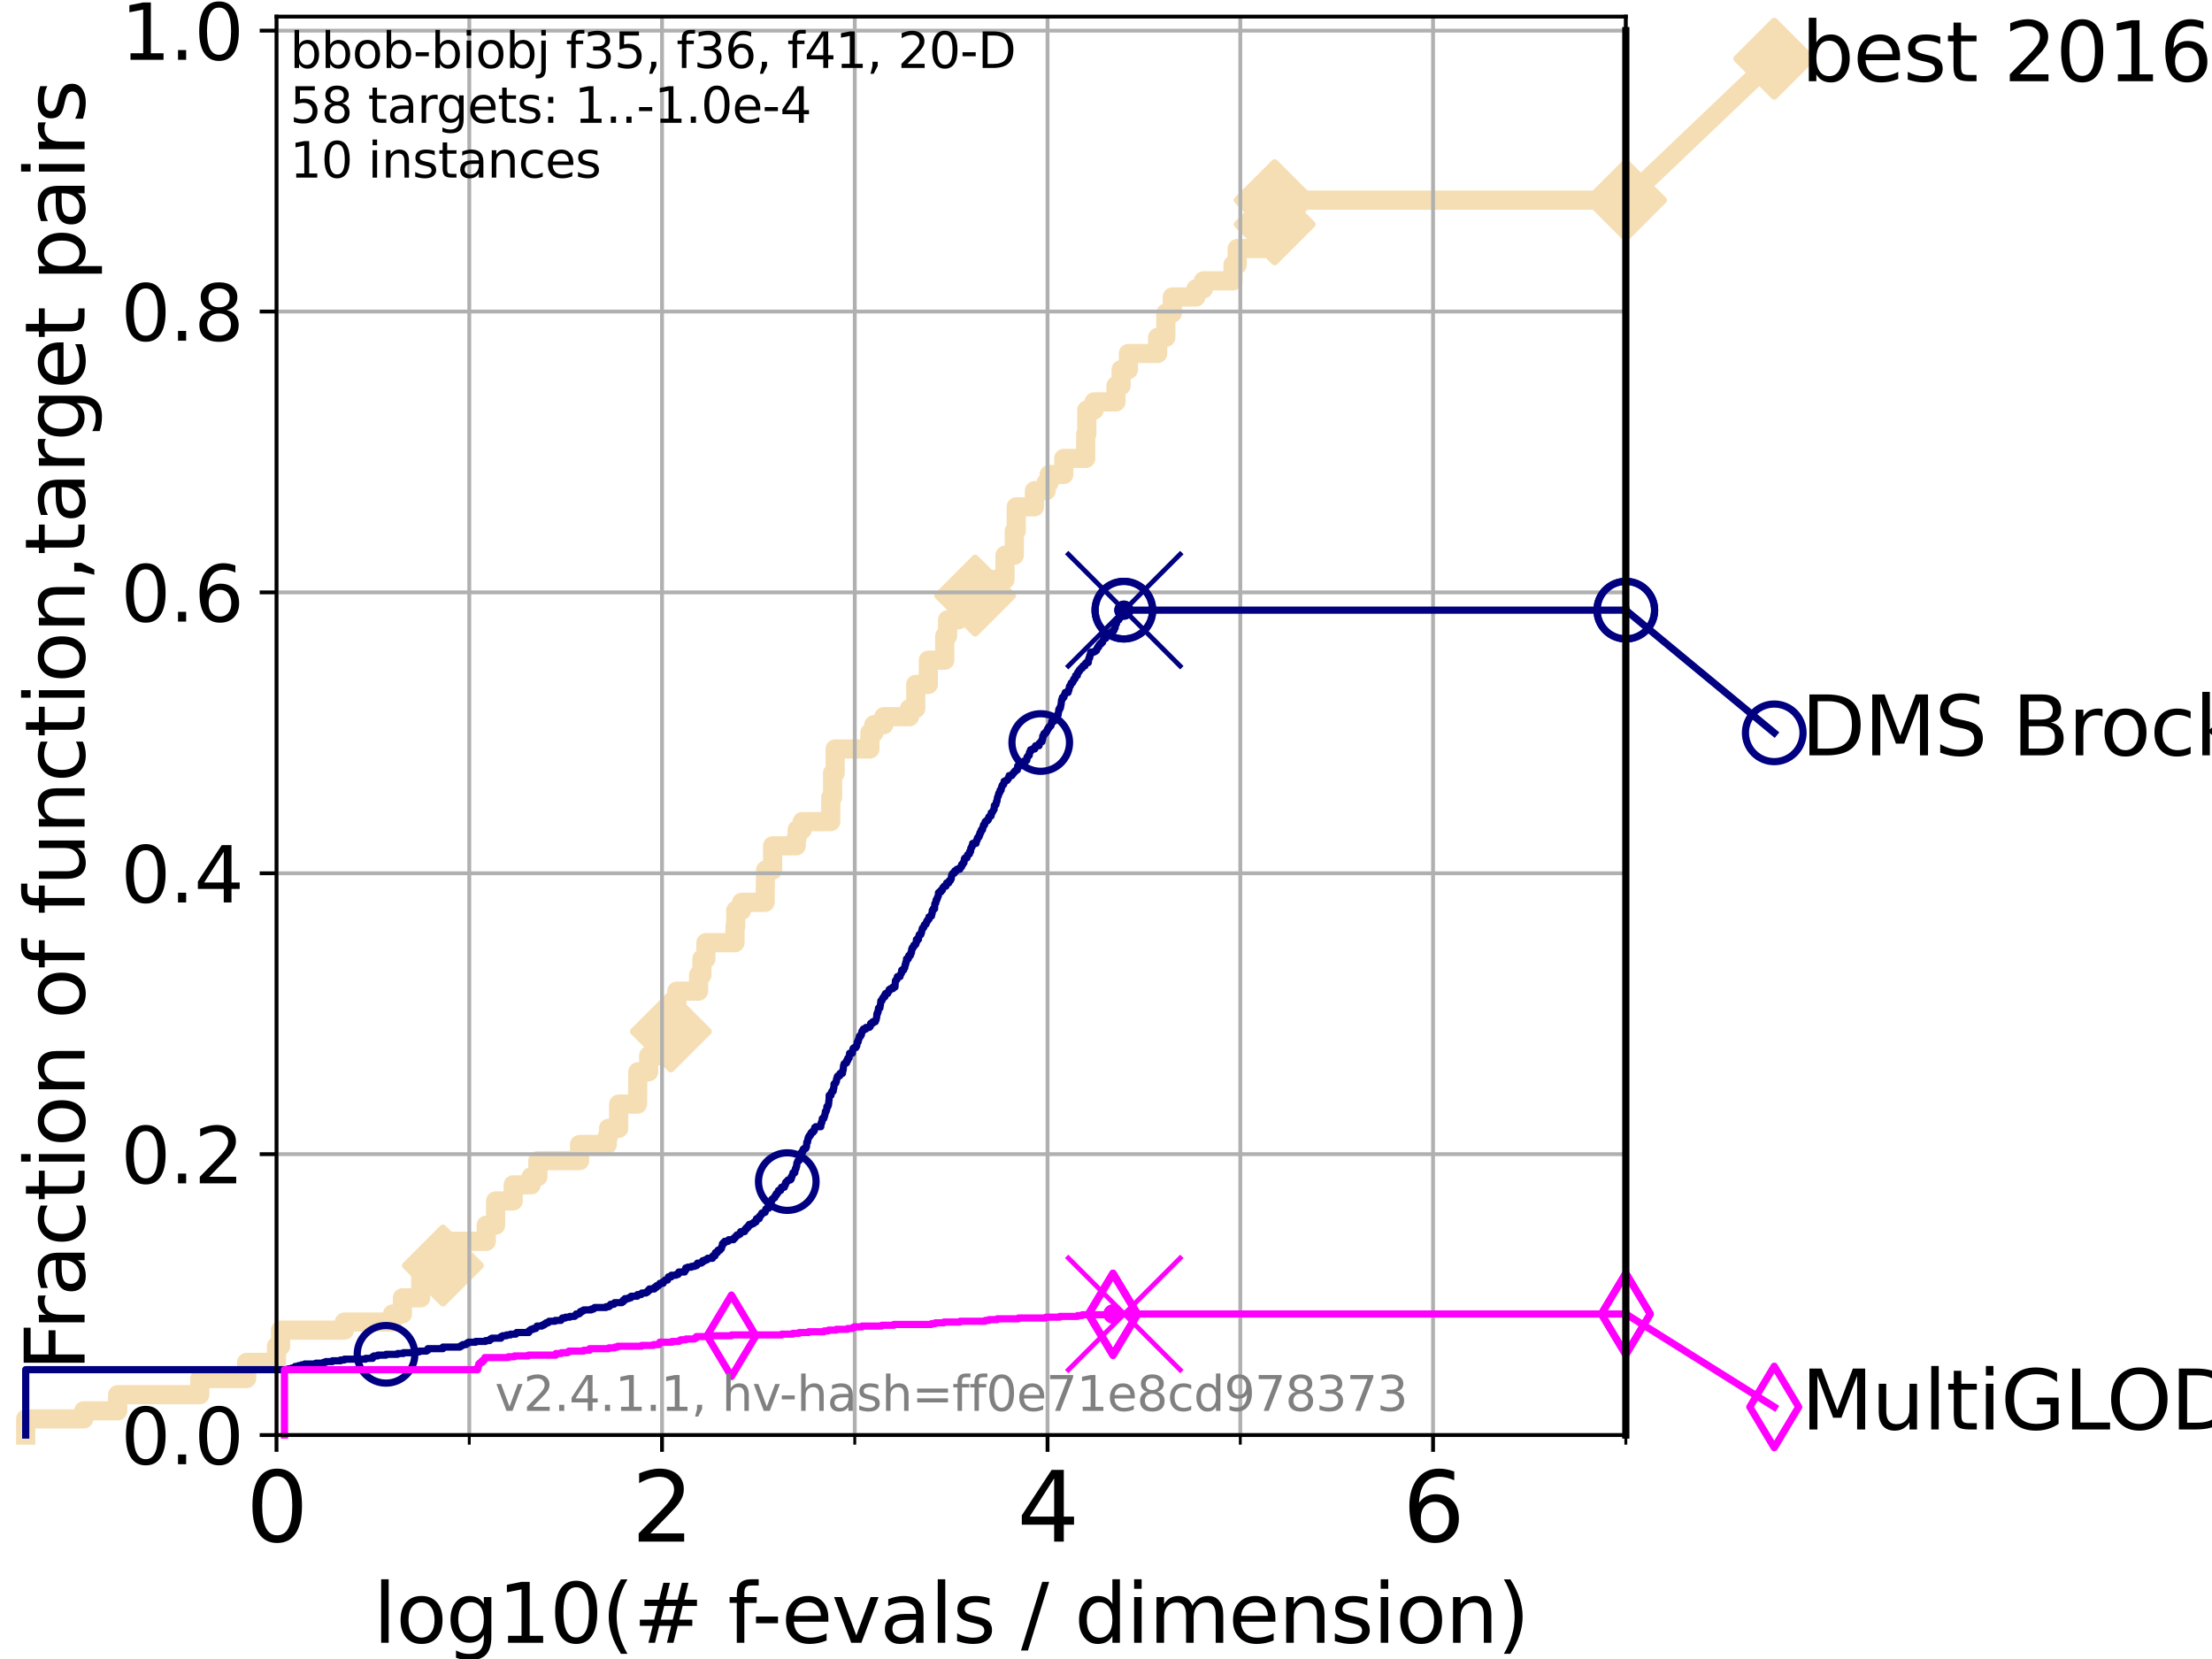 <?xml version="1.0" encoding="utf-8" standalone="no"?>
<!DOCTYPE svg PUBLIC "-//W3C//DTD SVG 1.1//EN"
  "http://www.w3.org/Graphics/SVG/1.1/DTD/svg11.dtd">
<svg height="345.6pt" version="1.1" viewBox="0 0 460.8 345.6" width="460.8pt" xmlns="http://www.w3.org/2000/svg" xmlns:xlink="http://www.w3.org/1999/xlink">
 <defs>
  <style type="text/css">*{stroke-linecap:butt;stroke-linejoin:round;}</style>
 </defs>
 <g id="figure_1">
  <g id="patch_1">
   <path d="M 0 345.6 
L 460.8 345.6 
L 460.8 0 
L 0 0 
z
" style="fill:#ffffff;"/>
  </g>
  <g id="axes_1">
   <g id="patch_2">
    <path d="M 57.6 298.944 
L 338.688 298.944 
L 338.688 3.456 
L 57.6 3.456 
z
" style="fill:#ffffff;"/>
   </g>
   <g id="line2d_1">
    <path d="M 5.357 298.944 
L 5.357 295.581 
L 17.445 295.581 
L 17.445 293.9 
L 24.516 293.9 
L 24.516 290.537 
L 41.621 290.537 
L 41.621 287.174 
L 51.38 287.174 
L 51.38 283.811 
L 57.6 283.811 
L 57.6 280.449 
L 58.451 280.449 
L 58.451 277.086 
L 71.742 277.086 
L 71.742 275.404 
L 81.776 275.404 
L 81.776 273.723 
L 83.83 273.723 
L 83.83 270.36 
L 87.644 270.36 
L 87.644 265.316 
L 92.267 265.316 
L 92.267 263.635 
L 94.295 263.635 
L 94.295 258.591 
L 101.295 258.591 
L 101.295 255.228 
L 103.246 255.228 
L 103.246 250.184 
L 106.906 250.184 
L 106.906 246.821 
L 110.653 246.821 
L 110.653 245.139 
L 112.052 245.139 
L 112.052 241.777 
L 120.736 241.777 
L 120.736 238.414 
L 126.507 238.414 
L 126.507 236.732 
L 126.773 236.732 
L 126.773 235.051 
L 128.886 235.051 
L 128.886 230.007 
L 132.812 230.007 
L 132.882 223.281 
L 135.128 223.281 
L 135.128 219.919 
L 138.943 219.919 
L 138.943 214.874 
L 139.762 214.874 
L 139.762 209.83 
L 141.01 209.83 
L 141.01 206.467 
L 145.531 206.467 
L 145.531 203.105 
L 146.227 203.105 
L 146.227 199.742 
L 147.051 199.742 
L 147.051 196.379 
L 153.113 196.379 
L 153.113 193.016 
L 153.265 193.016 
L 153.265 189.653 
L 154.48 189.653 
L 154.48 187.972 
L 159.378 187.972 
L 159.487 181.246 
L 160.952 181.246 
L 160.952 176.202 
L 165.872 176.202 
L 165.872 174.521 
L 166.064 174.521 
L 166.064 172.84 
L 167.119 172.84 
L 167.119 171.158 
L 173.06 171.158 
L 173.06 166.114 
L 173.441 166.114 
L 173.441 161.07 
L 173.975 161.07 
L 173.975 156.026 
L 181.22 156.026 
L 181.22 152.663 
L 182.035 152.663 
L 182.035 150.981 
L 184.108 150.981 
L 184.108 149.3 
L 189.462 149.3 
L 189.462 147.619 
L 190.766 147.619 
L 190.766 142.574 
L 193.392 142.574 
L 193.392 137.53 
L 196.817 137.53 
L 196.817 132.486 
L 197.404 132.486 
L 197.404 129.123 
L 199.643 129.123 
L 199.643 125.761 
L 203.148 125.761 
L 203.148 124.079 
L 204.504 124.079 
L 204.504 122.398 
L 205.901 122.398 
L 205.901 120.716 
L 209.363 120.716 
L 209.363 115.672 
L 211.294 115.672 
L 211.294 110.628 
L 211.696 110.628 
L 211.696 105.584 
L 215.494 105.584 
L 215.494 102.221 
L 217.929 102.221 
L 217.929 100.54 
L 218.559 100.54 
L 218.559 98.858 
L 221.602 98.858 
L 221.602 95.495 
L 226.178 95.495 
L 226.178 90.451 
L 226.403 90.451 
L 226.403 85.407 
L 227.928 85.407 
L 227.928 83.726 
L 232.476 83.726 
L 232.476 80.363 
L 233.542 80.363 
L 233.542 77 
L 235.066 77 
L 235.066 73.637 
L 241.158 73.637 
L 241.158 70.275 
L 242.868 70.275 
L 242.868 65.23 
L 244.211 65.23 
L 244.211 61.868 
L 249.131 61.868 
L 249.131 60.186 
L 250.69 60.186 
L 250.69 58.505 
L 256.86 58.505 
L 256.86 55.142 
L 257.738 55.142 
L 257.738 51.779 
L 264.824 51.779 
L 264.824 46.735 
L 265.532 46.735 
L 265.532 41.691 
L 338.688 41.691 
L 338.688 41.691 
" style="fill:none;stroke:#f5deb3;stroke-linecap:square;stroke-width:4;"/>
   </g>
   <g id="line2d_2">
    <defs>
     <path d="M 0 7.778 
L 7.778 0 
L 0 -7.778 
L -7.778 0 
z
" id="md26bfb0efc" style="stroke:#f5deb3;stroke-linejoin:miter;stroke-width:1.5;"/>
    </defs>
    <g>
     <use style="fill:#f5deb3;stroke:#f5deb3;stroke-linejoin:miter;stroke-width:1.5;" x="92.267" xlink:href="#md26bfb0efc" y="263.635"/>
     <use style="fill:#f5deb3;stroke:#f5deb3;stroke-linejoin:miter;stroke-width:1.5;" x="139.762" xlink:href="#md26bfb0efc" y="214.874"/>
     <use style="fill:#f5deb3;stroke:#f5deb3;stroke-linejoin:miter;stroke-width:1.5;" x="203.148" xlink:href="#md26bfb0efc" y="124.079"/>
     <use style="fill:#f5deb3;stroke:#f5deb3;stroke-linejoin:miter;stroke-width:1.5;" x="265.532" xlink:href="#md26bfb0efc" y="46.735"/>
     <use style="fill:#f5deb3;stroke:#f5deb3;stroke-linejoin:miter;stroke-width:1.5;" x="265.532" xlink:href="#md26bfb0efc" y="41.691"/>
     <use style="fill:#f5deb3;stroke:#f5deb3;stroke-linejoin:miter;stroke-width:1.5;" x="338.688" xlink:href="#md26bfb0efc" y="41.691"/>
    </g>
   </g>
   <g id="line2d_3">
    <path style="fill:none;stroke:#f5deb3;stroke-linecap:square;stroke-width:4;"/>
    <g/>
   </g>
   <g id="line2d_4">
    <path d="M 338.688 41.691 
L 369.608 12.233 
" style="fill:none;stroke:#f5deb3;stroke-linecap:square;stroke-width:4;"/>
    <g>
     <use style="fill:#f5deb3;stroke:#f5deb3;stroke-linejoin:miter;stroke-width:1.5;" x="338.688" xlink:href="#md26bfb0efc" y="41.691"/>
     <use style="fill:#f5deb3;stroke:#f5deb3;stroke-linejoin:miter;stroke-width:1.5;" x="369.608" xlink:href="#md26bfb0efc" y="12.233"/>
    </g>
   </g>
   <g id="matplotlib.axis_1">
    <g id="xtick_1">
     <g id="line2d_5">
      <path clip-path="url(#p79abf380d8)" d="M 57.6 298.944 
L 57.6 3.456 
" style="fill:none;stroke:#b0b0b0;stroke-linecap:square;stroke-width:0.8;"/>
     </g>
     <g id="line2d_6">
      <defs>
       <path d="M 0 0 
L 0 3.5 
" id="mc20ed7cfe6" style="stroke:#000000;stroke-width:0.8;"/>
      </defs>
      <g>
       <use style="stroke:#000000;stroke-width:0.8;" x="57.6" xlink:href="#mc20ed7cfe6" y="298.944"/>
      </g>
     </g>
     <g id="text_1">
      <!-- 0 -->
      <g transform="translate(51.237 321.141)scale(0.2 -0.2)">
       <defs>
        <path d="M 2034 4250 
Q 1547 4250 1301 3770 
Q 1056 3291 1056 2328 
Q 1056 1369 1301 889 
Q 1547 409 2034 409 
Q 2525 409 2770 889 
Q 3016 1369 3016 2328 
Q 3016 3291 2770 3770 
Q 2525 4250 2034 4250 
z
M 2034 4750 
Q 2819 4750 3233 4129 
Q 3647 3509 3647 2328 
Q 3647 1150 3233 529 
Q 2819 -91 2034 -91 
Q 1250 -91 836 529 
Q 422 1150 422 2328 
Q 422 3509 836 4129 
Q 1250 4750 2034 4750 
z
" id="DejaVuSans-30" transform="scale(0.016)"/>
       </defs>
       <use xlink:href="#DejaVuSans-30"/>
      </g>
     </g>
    </g>
    <g id="xtick_2">
     <g id="line2d_7">
      <path clip-path="url(#p79abf380d8)" d="M 137.911 298.944 
L 137.911 3.456 
" style="fill:none;stroke:#b0b0b0;stroke-linecap:square;stroke-width:0.8;"/>
     </g>
     <g id="line2d_8">
      <g>
       <use style="stroke:#000000;stroke-width:0.8;" x="137.911" xlink:href="#mc20ed7cfe6" y="298.944"/>
      </g>
     </g>
     <g id="text_2">
      <!-- 2 -->
      <g transform="translate(131.548 321.141)scale(0.2 -0.2)">
       <defs>
        <path d="M 1228 531 
L 3431 531 
L 3431 0 
L 469 0 
L 469 531 
Q 828 903 1448 1529 
Q 2069 2156 2228 2338 
Q 2531 2678 2651 2914 
Q 2772 3150 2772 3378 
Q 2772 3750 2511 3984 
Q 2250 4219 1831 4219 
Q 1534 4219 1204 4116 
Q 875 4013 500 3803 
L 500 4441 
Q 881 4594 1212 4672 
Q 1544 4750 1819 4750 
Q 2544 4750 2975 4387 
Q 3406 4025 3406 3419 
Q 3406 3131 3298 2873 
Q 3191 2616 2906 2266 
Q 2828 2175 2409 1742 
Q 1991 1309 1228 531 
z
" id="DejaVuSans-32" transform="scale(0.016)"/>
       </defs>
       <use xlink:href="#DejaVuSans-32"/>
      </g>
     </g>
    </g>
    <g id="xtick_3">
     <g id="line2d_9">
      <path clip-path="url(#p79abf380d8)" d="M 218.222 298.944 
L 218.222 3.456 
" style="fill:none;stroke:#b0b0b0;stroke-linecap:square;stroke-width:0.8;"/>
     </g>
     <g id="line2d_10">
      <g>
       <use style="stroke:#000000;stroke-width:0.8;" x="218.222" xlink:href="#mc20ed7cfe6" y="298.944"/>
      </g>
     </g>
     <g id="text_3">
      <!-- 4 -->
      <g transform="translate(211.859 321.141)scale(0.2 -0.2)">
       <defs>
        <path d="M 2419 4116 
L 825 1625 
L 2419 1625 
L 2419 4116 
z
M 2253 4666 
L 3047 4666 
L 3047 1625 
L 3713 1625 
L 3713 1100 
L 3047 1100 
L 3047 0 
L 2419 0 
L 2419 1100 
L 313 1100 
L 313 1709 
L 2253 4666 
z
" id="DejaVuSans-34" transform="scale(0.016)"/>
       </defs>
       <use xlink:href="#DejaVuSans-34"/>
      </g>
     </g>
    </g>
    <g id="xtick_4">
     <g id="line2d_11">
      <path clip-path="url(#p79abf380d8)" d="M 298.533 298.944 
L 298.533 3.456 
" style="fill:none;stroke:#b0b0b0;stroke-linecap:square;stroke-width:0.8;"/>
     </g>
     <g id="line2d_12">
      <g>
       <use style="stroke:#000000;stroke-width:0.8;" x="298.533" xlink:href="#mc20ed7cfe6" y="298.944"/>
      </g>
     </g>
     <g id="text_4">
      <!-- 6 -->
      <g transform="translate(292.17 321.141)scale(0.2 -0.2)">
       <defs>
        <path d="M 2113 2584 
Q 1688 2584 1439 2293 
Q 1191 2003 1191 1497 
Q 1191 994 1439 701 
Q 1688 409 2113 409 
Q 2538 409 2786 701 
Q 3034 994 3034 1497 
Q 3034 2003 2786 2293 
Q 2538 2584 2113 2584 
z
M 3366 4563 
L 3366 3988 
Q 3128 4100 2886 4159 
Q 2644 4219 2406 4219 
Q 1781 4219 1451 3797 
Q 1122 3375 1075 2522 
Q 1259 2794 1537 2939 
Q 1816 3084 2150 3084 
Q 2853 3084 3261 2657 
Q 3669 2231 3669 1497 
Q 3669 778 3244 343 
Q 2819 -91 2113 -91 
Q 1303 -91 875 529 
Q 447 1150 447 2328 
Q 447 3434 972 4092 
Q 1497 4750 2381 4750 
Q 2619 4750 2861 4703 
Q 3103 4656 3366 4563 
z
" id="DejaVuSans-36" transform="scale(0.016)"/>
       </defs>
       <use xlink:href="#DejaVuSans-36"/>
      </g>
     </g>
    </g>
    <g id="xtick_5">
     <g id="line2d_13">
      <path clip-path="url(#p79abf380d8)" d="M 97.755 298.944 
L 97.755 3.456 
" style="fill:none;stroke:#b0b0b0;stroke-linecap:square;stroke-width:0.8;"/>
     </g>
     <g id="line2d_14">
      <defs>
       <path d="M 0 0 
L 0 2 
" id="mb2b3b2201b" style="stroke:#000000;stroke-width:0.6;"/>
      </defs>
      <g>
       <use style="stroke:#000000;stroke-width:0.6;" x="97.755" xlink:href="#mb2b3b2201b" y="298.944"/>
      </g>
     </g>
    </g>
    <g id="xtick_6">
     <g id="line2d_15">
      <path clip-path="url(#p79abf380d8)" d="M 178.066 298.944 
L 178.066 3.456 
" style="fill:none;stroke:#b0b0b0;stroke-linecap:square;stroke-width:0.8;"/>
     </g>
     <g id="line2d_16">
      <g>
       <use style="stroke:#000000;stroke-width:0.6;" x="178.066" xlink:href="#mb2b3b2201b" y="298.944"/>
      </g>
     </g>
    </g>
    <g id="xtick_7">
     <g id="line2d_17">
      <path clip-path="url(#p79abf380d8)" d="M 258.377 298.944 
L 258.377 3.456 
" style="fill:none;stroke:#b0b0b0;stroke-linecap:square;stroke-width:0.8;"/>
     </g>
     <g id="line2d_18">
      <g>
       <use style="stroke:#000000;stroke-width:0.6;" x="258.377" xlink:href="#mb2b3b2201b" y="298.944"/>
      </g>
     </g>
    </g>
    <g id="xtick_8">
     <g id="line2d_19">
      <path clip-path="url(#p79abf380d8)" d="M 338.688 298.944 
L 338.688 3.456 
" style="fill:none;stroke:#b0b0b0;stroke-linecap:square;stroke-width:0.8;"/>
     </g>
     <g id="line2d_20">
      <g>
       <use style="stroke:#000000;stroke-width:0.6;" x="338.688" xlink:href="#mb2b3b2201b" y="298.944"/>
      </g>
     </g>
    </g>
    <g id="text_5">
     <!-- log10(# f-evals / dimension) -->
     <g transform="translate(77.764 342.218)scale(0.17 -0.17)">
      <defs>
       <path d="M 603 4863 
L 1178 4863 
L 1178 0 
L 603 0 
L 603 4863 
z
" id="DejaVuSans-6c" transform="scale(0.016)"/>
       <path d="M 1959 3097 
Q 1497 3097 1228 2736 
Q 959 2375 959 1747 
Q 959 1119 1226 758 
Q 1494 397 1959 397 
Q 2419 397 2687 759 
Q 2956 1122 2956 1747 
Q 2956 2369 2687 2733 
Q 2419 3097 1959 3097 
z
M 1959 3584 
Q 2709 3584 3137 3096 
Q 3566 2609 3566 1747 
Q 3566 888 3137 398 
Q 2709 -91 1959 -91 
Q 1206 -91 779 398 
Q 353 888 353 1747 
Q 353 2609 779 3096 
Q 1206 3584 1959 3584 
z
" id="DejaVuSans-6f" transform="scale(0.016)"/>
       <path d="M 2906 1791 
Q 2906 2416 2648 2759 
Q 2391 3103 1925 3103 
Q 1463 3103 1205 2759 
Q 947 2416 947 1791 
Q 947 1169 1205 825 
Q 1463 481 1925 481 
Q 2391 481 2648 825 
Q 2906 1169 2906 1791 
z
M 3481 434 
Q 3481 -459 3084 -895 
Q 2688 -1331 1869 -1331 
Q 1566 -1331 1297 -1286 
Q 1028 -1241 775 -1147 
L 775 -588 
Q 1028 -725 1275 -790 
Q 1522 -856 1778 -856 
Q 2344 -856 2625 -561 
Q 2906 -266 2906 331 
L 2906 616 
Q 2728 306 2450 153 
Q 2172 0 1784 0 
Q 1141 0 747 490 
Q 353 981 353 1791 
Q 353 2603 747 3093 
Q 1141 3584 1784 3584 
Q 2172 3584 2450 3431 
Q 2728 3278 2906 2969 
L 2906 3500 
L 3481 3500 
L 3481 434 
z
" id="DejaVuSans-67" transform="scale(0.016)"/>
       <path d="M 794 531 
L 1825 531 
L 1825 4091 
L 703 3866 
L 703 4441 
L 1819 4666 
L 2450 4666 
L 2450 531 
L 3481 531 
L 3481 0 
L 794 0 
L 794 531 
z
" id="DejaVuSans-31" transform="scale(0.016)"/>
       <path d="M 1984 4856 
Q 1566 4138 1362 3434 
Q 1159 2731 1159 2009 
Q 1159 1288 1364 580 
Q 1569 -128 1984 -844 
L 1484 -844 
Q 1016 -109 783 600 
Q 550 1309 550 2009 
Q 550 2706 781 3412 
Q 1013 4119 1484 4856 
L 1984 4856 
z
" id="DejaVuSans-28" transform="scale(0.016)"/>
       <path d="M 3272 2816 
L 2363 2816 
L 2100 1772 
L 3016 1772 
L 3272 2816 
z
M 2803 4594 
L 2478 3297 
L 3391 3297 
L 3719 4594 
L 4219 4594 
L 3897 3297 
L 4872 3297 
L 4872 2816 
L 3775 2816 
L 3519 1772 
L 4513 1772 
L 4513 1294 
L 3397 1294 
L 3072 0 
L 2572 0 
L 2894 1294 
L 1978 1294 
L 1656 0 
L 1153 0 
L 1478 1294 
L 494 1294 
L 494 1772 
L 1594 1772 
L 1856 2816 
L 850 2816 
L 850 3297 
L 1978 3297 
L 2297 4594 
L 2803 4594 
z
" id="DejaVuSans-23" transform="scale(0.016)"/>
       <path id="DejaVuSans-20" transform="scale(0.016)"/>
       <path d="M 2375 4863 
L 2375 4384 
L 1825 4384 
Q 1516 4384 1395 4259 
Q 1275 4134 1275 3809 
L 1275 3500 
L 2222 3500 
L 2222 3053 
L 1275 3053 
L 1275 0 
L 697 0 
L 697 3053 
L 147 3053 
L 147 3500 
L 697 3500 
L 697 3744 
Q 697 4328 969 4595 
Q 1241 4863 1831 4863 
L 2375 4863 
z
" id="DejaVuSans-66" transform="scale(0.016)"/>
       <path d="M 313 2009 
L 1997 2009 
L 1997 1497 
L 313 1497 
L 313 2009 
z
" id="DejaVuSans-2d" transform="scale(0.016)"/>
       <path d="M 3597 1894 
L 3597 1613 
L 953 1613 
Q 991 1019 1311 708 
Q 1631 397 2203 397 
Q 2534 397 2845 478 
Q 3156 559 3463 722 
L 3463 178 
Q 3153 47 2828 -22 
Q 2503 -91 2169 -91 
Q 1331 -91 842 396 
Q 353 884 353 1716 
Q 353 2575 817 3079 
Q 1281 3584 2069 3584 
Q 2775 3584 3186 3129 
Q 3597 2675 3597 1894 
z
M 3022 2063 
Q 3016 2534 2758 2815 
Q 2500 3097 2075 3097 
Q 1594 3097 1305 2825 
Q 1016 2553 972 2059 
L 3022 2063 
z
" id="DejaVuSans-65" transform="scale(0.016)"/>
       <path d="M 191 3500 
L 800 3500 
L 1894 563 
L 2988 3500 
L 3597 3500 
L 2284 0 
L 1503 0 
L 191 3500 
z
" id="DejaVuSans-76" transform="scale(0.016)"/>
       <path d="M 2194 1759 
Q 1497 1759 1228 1600 
Q 959 1441 959 1056 
Q 959 750 1161 570 
Q 1363 391 1709 391 
Q 2188 391 2477 730 
Q 2766 1069 2766 1631 
L 2766 1759 
L 2194 1759 
z
M 3341 1997 
L 3341 0 
L 2766 0 
L 2766 531 
Q 2569 213 2275 61 
Q 1981 -91 1556 -91 
Q 1019 -91 701 211 
Q 384 513 384 1019 
Q 384 1609 779 1909 
Q 1175 2209 1959 2209 
L 2766 2209 
L 2766 2266 
Q 2766 2663 2505 2880 
Q 2244 3097 1772 3097 
Q 1472 3097 1187 3025 
Q 903 2953 641 2809 
L 641 3341 
Q 956 3463 1253 3523 
Q 1550 3584 1831 3584 
Q 2591 3584 2966 3190 
Q 3341 2797 3341 1997 
z
" id="DejaVuSans-61" transform="scale(0.016)"/>
       <path d="M 2834 3397 
L 2834 2853 
Q 2591 2978 2328 3040 
Q 2066 3103 1784 3103 
Q 1356 3103 1142 2972 
Q 928 2841 928 2578 
Q 928 2378 1081 2264 
Q 1234 2150 1697 2047 
L 1894 2003 
Q 2506 1872 2764 1633 
Q 3022 1394 3022 966 
Q 3022 478 2636 193 
Q 2250 -91 1575 -91 
Q 1294 -91 989 -36 
Q 684 19 347 128 
L 347 722 
Q 666 556 975 473 
Q 1284 391 1588 391 
Q 1994 391 2212 530 
Q 2431 669 2431 922 
Q 2431 1156 2273 1281 
Q 2116 1406 1581 1522 
L 1381 1569 
Q 847 1681 609 1914 
Q 372 2147 372 2553 
Q 372 3047 722 3315 
Q 1072 3584 1716 3584 
Q 2034 3584 2315 3537 
Q 2597 3491 2834 3397 
z
" id="DejaVuSans-73" transform="scale(0.016)"/>
       <path d="M 1625 4666 
L 2156 4666 
L 531 -594 
L 0 -594 
L 1625 4666 
z
" id="DejaVuSans-2f" transform="scale(0.016)"/>
       <path d="M 2906 2969 
L 2906 4863 
L 3481 4863 
L 3481 0 
L 2906 0 
L 2906 525 
Q 2725 213 2448 61 
Q 2172 -91 1784 -91 
Q 1150 -91 751 415 
Q 353 922 353 1747 
Q 353 2572 751 3078 
Q 1150 3584 1784 3584 
Q 2172 3584 2448 3432 
Q 2725 3281 2906 2969 
z
M 947 1747 
Q 947 1113 1208 752 
Q 1469 391 1925 391 
Q 2381 391 2643 752 
Q 2906 1113 2906 1747 
Q 2906 2381 2643 2742 
Q 2381 3103 1925 3103 
Q 1469 3103 1208 2742 
Q 947 2381 947 1747 
z
" id="DejaVuSans-64" transform="scale(0.016)"/>
       <path d="M 603 3500 
L 1178 3500 
L 1178 0 
L 603 0 
L 603 3500 
z
M 603 4863 
L 1178 4863 
L 1178 4134 
L 603 4134 
L 603 4863 
z
" id="DejaVuSans-69" transform="scale(0.016)"/>
       <path d="M 3328 2828 
Q 3544 3216 3844 3400 
Q 4144 3584 4550 3584 
Q 5097 3584 5394 3201 
Q 5691 2819 5691 2113 
L 5691 0 
L 5113 0 
L 5113 2094 
Q 5113 2597 4934 2840 
Q 4756 3084 4391 3084 
Q 3944 3084 3684 2787 
Q 3425 2491 3425 1978 
L 3425 0 
L 2847 0 
L 2847 2094 
Q 2847 2600 2669 2842 
Q 2491 3084 2119 3084 
Q 1678 3084 1418 2786 
Q 1159 2488 1159 1978 
L 1159 0 
L 581 0 
L 581 3500 
L 1159 3500 
L 1159 2956 
Q 1356 3278 1631 3431 
Q 1906 3584 2284 3584 
Q 2666 3584 2933 3390 
Q 3200 3197 3328 2828 
z
" id="DejaVuSans-6d" transform="scale(0.016)"/>
       <path d="M 3513 2113 
L 3513 0 
L 2938 0 
L 2938 2094 
Q 2938 2591 2744 2837 
Q 2550 3084 2163 3084 
Q 1697 3084 1428 2787 
Q 1159 2491 1159 1978 
L 1159 0 
L 581 0 
L 581 3500 
L 1159 3500 
L 1159 2956 
Q 1366 3272 1645 3428 
Q 1925 3584 2291 3584 
Q 2894 3584 3203 3211 
Q 3513 2838 3513 2113 
z
" id="DejaVuSans-6e" transform="scale(0.016)"/>
       <path d="M 513 4856 
L 1013 4856 
Q 1481 4119 1714 3412 
Q 1947 2706 1947 2009 
Q 1947 1309 1714 600 
Q 1481 -109 1013 -844 
L 513 -844 
Q 928 -128 1133 580 
Q 1338 1288 1338 2009 
Q 1338 2731 1133 3434 
Q 928 4138 513 4856 
z
" id="DejaVuSans-29" transform="scale(0.016)"/>
      </defs>
      <use xlink:href="#DejaVuSans-6c"/>
      <use x="27.783" xlink:href="#DejaVuSans-6f"/>
      <use x="88.965" xlink:href="#DejaVuSans-67"/>
      <use x="152.441" xlink:href="#DejaVuSans-31"/>
      <use x="216.064" xlink:href="#DejaVuSans-30"/>
      <use x="279.688" xlink:href="#DejaVuSans-28"/>
      <use x="318.701" xlink:href="#DejaVuSans-23"/>
      <use x="402.49" xlink:href="#DejaVuSans-20"/>
      <use x="434.277" xlink:href="#DejaVuSans-66"/>
      <use x="463.982" xlink:href="#DejaVuSans-2d"/>
      <use x="500.066" xlink:href="#DejaVuSans-65"/>
      <use x="561.59" xlink:href="#DejaVuSans-76"/>
      <use x="620.77" xlink:href="#DejaVuSans-61"/>
      <use x="682.049" xlink:href="#DejaVuSans-6c"/>
      <use x="709.832" xlink:href="#DejaVuSans-73"/>
      <use x="761.932" xlink:href="#DejaVuSans-20"/>
      <use x="793.719" xlink:href="#DejaVuSans-2f"/>
      <use x="827.41" xlink:href="#DejaVuSans-20"/>
      <use x="859.197" xlink:href="#DejaVuSans-64"/>
      <use x="922.674" xlink:href="#DejaVuSans-69"/>
      <use x="950.457" xlink:href="#DejaVuSans-6d"/>
      <use x="1047.869" xlink:href="#DejaVuSans-65"/>
      <use x="1109.393" xlink:href="#DejaVuSans-6e"/>
      <use x="1172.771" xlink:href="#DejaVuSans-73"/>
      <use x="1224.871" xlink:href="#DejaVuSans-69"/>
      <use x="1252.654" xlink:href="#DejaVuSans-6f"/>
      <use x="1313.836" xlink:href="#DejaVuSans-6e"/>
      <use x="1377.215" xlink:href="#DejaVuSans-29"/>
     </g>
    </g>
   </g>
   <g id="matplotlib.axis_2">
    <g id="ytick_1">
     <g id="line2d_21">
      <path clip-path="url(#p79abf380d8)" d="M 57.6 298.944 
L 338.688 298.944 
" style="fill:none;stroke:#b0b0b0;stroke-linecap:square;stroke-width:0.8;"/>
     </g>
     <g id="line2d_22">
      <defs>
       <path d="M 0 0 
L -3.5 0 
" id="m69f9aefeb7" style="stroke:#000000;stroke-width:0.8;"/>
      </defs>
      <g>
       <use style="stroke:#000000;stroke-width:0.8;" x="57.6" xlink:href="#m69f9aefeb7" y="298.944"/>
      </g>
     </g>
     <g id="text_6">
      <!-- 0.0 -->
      <g transform="translate(25.155 305.023)scale(0.16 -0.16)">
       <defs>
        <path d="M 684 794 
L 1344 794 
L 1344 0 
L 684 0 
L 684 794 
z
" id="DejaVuSans-2e" transform="scale(0.016)"/>
       </defs>
       <use xlink:href="#DejaVuSans-30"/>
       <use x="63.623" xlink:href="#DejaVuSans-2e"/>
       <use x="95.41" xlink:href="#DejaVuSans-30"/>
      </g>
     </g>
    </g>
    <g id="ytick_2">
     <g id="line2d_23">
      <path clip-path="url(#p79abf380d8)" d="M 57.6 240.432 
L 338.688 240.432 
" style="fill:none;stroke:#b0b0b0;stroke-linecap:square;stroke-width:0.8;"/>
     </g>
     <g id="line2d_24">
      <g>
       <use style="stroke:#000000;stroke-width:0.8;" x="57.6" xlink:href="#m69f9aefeb7" y="240.432"/>
      </g>
     </g>
     <g id="text_7">
      <!-- 0.2 -->
      <g transform="translate(25.155 246.51)scale(0.16 -0.16)">
       <use xlink:href="#DejaVuSans-30"/>
       <use x="63.623" xlink:href="#DejaVuSans-2e"/>
       <use x="95.41" xlink:href="#DejaVuSans-32"/>
      </g>
     </g>
    </g>
    <g id="ytick_3">
     <g id="line2d_25">
      <path clip-path="url(#p79abf380d8)" d="M 57.6 181.919 
L 338.688 181.919 
" style="fill:none;stroke:#b0b0b0;stroke-linecap:square;stroke-width:0.8;"/>
     </g>
     <g id="line2d_26">
      <g>
       <use style="stroke:#000000;stroke-width:0.8;" x="57.6" xlink:href="#m69f9aefeb7" y="181.919"/>
      </g>
     </g>
     <g id="text_8">
      <!-- 0.4 -->
      <g transform="translate(25.155 187.998)scale(0.16 -0.16)">
       <use xlink:href="#DejaVuSans-30"/>
       <use x="63.623" xlink:href="#DejaVuSans-2e"/>
       <use x="95.41" xlink:href="#DejaVuSans-34"/>
      </g>
     </g>
    </g>
    <g id="ytick_4">
     <g id="line2d_27">
      <path clip-path="url(#p79abf380d8)" d="M 57.6 123.407 
L 338.688 123.407 
" style="fill:none;stroke:#b0b0b0;stroke-linecap:square;stroke-width:0.8;"/>
     </g>
     <g id="line2d_28">
      <g>
       <use style="stroke:#000000;stroke-width:0.8;" x="57.6" xlink:href="#m69f9aefeb7" y="123.407"/>
      </g>
     </g>
     <g id="text_9">
      <!-- 0.6 -->
      <g transform="translate(25.155 129.485)scale(0.16 -0.16)">
       <use xlink:href="#DejaVuSans-30"/>
       <use x="63.623" xlink:href="#DejaVuSans-2e"/>
       <use x="95.41" xlink:href="#DejaVuSans-36"/>
      </g>
     </g>
    </g>
    <g id="ytick_5">
     <g id="line2d_29">
      <path clip-path="url(#p79abf380d8)" d="M 57.6 64.894 
L 338.688 64.894 
" style="fill:none;stroke:#b0b0b0;stroke-linecap:square;stroke-width:0.8;"/>
     </g>
     <g id="line2d_30">
      <g>
       <use style="stroke:#000000;stroke-width:0.8;" x="57.6" xlink:href="#m69f9aefeb7" y="64.894"/>
      </g>
     </g>
     <g id="text_10">
      <!-- 0.8 -->
      <g transform="translate(25.155 70.973)scale(0.16 -0.16)">
       <defs>
        <path d="M 2034 2216 
Q 1584 2216 1326 1975 
Q 1069 1734 1069 1313 
Q 1069 891 1326 650 
Q 1584 409 2034 409 
Q 2484 409 2743 651 
Q 3003 894 3003 1313 
Q 3003 1734 2745 1975 
Q 2488 2216 2034 2216 
z
M 1403 2484 
Q 997 2584 770 2862 
Q 544 3141 544 3541 
Q 544 4100 942 4425 
Q 1341 4750 2034 4750 
Q 2731 4750 3128 4425 
Q 3525 4100 3525 3541 
Q 3525 3141 3298 2862 
Q 3072 2584 2669 2484 
Q 3125 2378 3379 2068 
Q 3634 1759 3634 1313 
Q 3634 634 3220 271 
Q 2806 -91 2034 -91 
Q 1263 -91 848 271 
Q 434 634 434 1313 
Q 434 1759 690 2068 
Q 947 2378 1403 2484 
z
M 1172 3481 
Q 1172 3119 1398 2916 
Q 1625 2713 2034 2713 
Q 2441 2713 2670 2916 
Q 2900 3119 2900 3481 
Q 2900 3844 2670 4047 
Q 2441 4250 2034 4250 
Q 1625 4250 1398 4047 
Q 1172 3844 1172 3481 
z
" id="DejaVuSans-38" transform="scale(0.016)"/>
       </defs>
       <use xlink:href="#DejaVuSans-30"/>
       <use x="63.623" xlink:href="#DejaVuSans-2e"/>
       <use x="95.41" xlink:href="#DejaVuSans-38"/>
      </g>
     </g>
    </g>
    <g id="ytick_6">
     <g id="line2d_31">
      <path clip-path="url(#p79abf380d8)" d="M 57.6 6.382 
L 338.688 6.382 
" style="fill:none;stroke:#b0b0b0;stroke-linecap:square;stroke-width:0.8;"/>
     </g>
     <g id="line2d_32">
      <g>
       <use style="stroke:#000000;stroke-width:0.8;" x="57.6" xlink:href="#m69f9aefeb7" y="6.382"/>
      </g>
     </g>
     <g id="text_11">
      <!-- 1.0 -->
      <g transform="translate(25.155 12.46)scale(0.16 -0.16)">
       <use xlink:href="#DejaVuSans-31"/>
       <use x="63.623" xlink:href="#DejaVuSans-2e"/>
       <use x="95.41" xlink:href="#DejaVuSans-30"/>
      </g>
     </g>
    </g>
    <g id="text_12">
     <!-- Fraction of function,target pairs -->
     <g transform="translate(17.62 285.585)rotate(-90)scale(0.17 -0.17)">
      <defs>
       <path d="M 628 4666 
L 3309 4666 
L 3309 4134 
L 1259 4134 
L 1259 2759 
L 3109 2759 
L 3109 2228 
L 1259 2228 
L 1259 0 
L 628 0 
L 628 4666 
z
" id="DejaVuSans-46" transform="scale(0.016)"/>
       <path d="M 2631 2963 
Q 2534 3019 2420 3045 
Q 2306 3072 2169 3072 
Q 1681 3072 1420 2755 
Q 1159 2438 1159 1844 
L 1159 0 
L 581 0 
L 581 3500 
L 1159 3500 
L 1159 2956 
Q 1341 3275 1631 3429 
Q 1922 3584 2338 3584 
Q 2397 3584 2469 3576 
Q 2541 3569 2628 3553 
L 2631 2963 
z
" id="DejaVuSans-72" transform="scale(0.016)"/>
       <path d="M 3122 3366 
L 3122 2828 
Q 2878 2963 2633 3030 
Q 2388 3097 2138 3097 
Q 1578 3097 1268 2742 
Q 959 2388 959 1747 
Q 959 1106 1268 751 
Q 1578 397 2138 397 
Q 2388 397 2633 464 
Q 2878 531 3122 666 
L 3122 134 
Q 2881 22 2623 -34 
Q 2366 -91 2075 -91 
Q 1284 -91 818 406 
Q 353 903 353 1747 
Q 353 2603 823 3093 
Q 1294 3584 2113 3584 
Q 2378 3584 2631 3529 
Q 2884 3475 3122 3366 
z
" id="DejaVuSans-63" transform="scale(0.016)"/>
       <path d="M 1172 4494 
L 1172 3500 
L 2356 3500 
L 2356 3053 
L 1172 3053 
L 1172 1153 
Q 1172 725 1289 603 
Q 1406 481 1766 481 
L 2356 481 
L 2356 0 
L 1766 0 
Q 1100 0 847 248 
Q 594 497 594 1153 
L 594 3053 
L 172 3053 
L 172 3500 
L 594 3500 
L 594 4494 
L 1172 4494 
z
" id="DejaVuSans-74" transform="scale(0.016)"/>
       <path d="M 544 1381 
L 544 3500 
L 1119 3500 
L 1119 1403 
Q 1119 906 1312 657 
Q 1506 409 1894 409 
Q 2359 409 2629 706 
Q 2900 1003 2900 1516 
L 2900 3500 
L 3475 3500 
L 3475 0 
L 2900 0 
L 2900 538 
Q 2691 219 2414 64 
Q 2138 -91 1772 -91 
Q 1169 -91 856 284 
Q 544 659 544 1381 
z
M 1991 3584 
L 1991 3584 
z
" id="DejaVuSans-75" transform="scale(0.016)"/>
       <path d="M 750 794 
L 1409 794 
L 1409 256 
L 897 -744 
L 494 -744 
L 750 256 
L 750 794 
z
" id="DejaVuSans-2c" transform="scale(0.016)"/>
       <path d="M 1159 525 
L 1159 -1331 
L 581 -1331 
L 581 3500 
L 1159 3500 
L 1159 2969 
Q 1341 3281 1617 3432 
Q 1894 3584 2278 3584 
Q 2916 3584 3314 3078 
Q 3713 2572 3713 1747 
Q 3713 922 3314 415 
Q 2916 -91 2278 -91 
Q 1894 -91 1617 61 
Q 1341 213 1159 525 
z
M 3116 1747 
Q 3116 2381 2855 2742 
Q 2594 3103 2138 3103 
Q 1681 3103 1420 2742 
Q 1159 2381 1159 1747 
Q 1159 1113 1420 752 
Q 1681 391 2138 391 
Q 2594 391 2855 752 
Q 3116 1113 3116 1747 
z
" id="DejaVuSans-70" transform="scale(0.016)"/>
      </defs>
      <use xlink:href="#DejaVuSans-46"/>
      <use x="50.27" xlink:href="#DejaVuSans-72"/>
      <use x="91.383" xlink:href="#DejaVuSans-61"/>
      <use x="152.662" xlink:href="#DejaVuSans-63"/>
      <use x="207.643" xlink:href="#DejaVuSans-74"/>
      <use x="246.852" xlink:href="#DejaVuSans-69"/>
      <use x="274.635" xlink:href="#DejaVuSans-6f"/>
      <use x="335.816" xlink:href="#DejaVuSans-6e"/>
      <use x="399.195" xlink:href="#DejaVuSans-20"/>
      <use x="430.982" xlink:href="#DejaVuSans-6f"/>
      <use x="492.164" xlink:href="#DejaVuSans-66"/>
      <use x="527.369" xlink:href="#DejaVuSans-20"/>
      <use x="559.156" xlink:href="#DejaVuSans-66"/>
      <use x="594.361" xlink:href="#DejaVuSans-75"/>
      <use x="657.74" xlink:href="#DejaVuSans-6e"/>
      <use x="721.119" xlink:href="#DejaVuSans-63"/>
      <use x="776.1" xlink:href="#DejaVuSans-74"/>
      <use x="815.309" xlink:href="#DejaVuSans-69"/>
      <use x="843.092" xlink:href="#DejaVuSans-6f"/>
      <use x="904.273" xlink:href="#DejaVuSans-6e"/>
      <use x="967.652" xlink:href="#DejaVuSans-2c"/>
      <use x="999.439" xlink:href="#DejaVuSans-74"/>
      <use x="1038.648" xlink:href="#DejaVuSans-61"/>
      <use x="1099.928" xlink:href="#DejaVuSans-72"/>
      <use x="1139.291" xlink:href="#DejaVuSans-67"/>
      <use x="1202.768" xlink:href="#DejaVuSans-65"/>
      <use x="1264.291" xlink:href="#DejaVuSans-74"/>
      <use x="1303.5" xlink:href="#DejaVuSans-20"/>
      <use x="1335.287" xlink:href="#DejaVuSans-70"/>
      <use x="1398.764" xlink:href="#DejaVuSans-61"/>
      <use x="1460.043" xlink:href="#DejaVuSans-69"/>
      <use x="1487.826" xlink:href="#DejaVuSans-72"/>
      <use x="1528.939" xlink:href="#DejaVuSans-73"/>
     </g>
    </g>
   </g>
   <g id="line2d_33">
    <defs>
     <path d="M 0 1.5 
C 0.398 1.5 0.779 1.342 1.061 1.061 
C 1.342 0.779 1.5 0.398 1.5 0 
C 1.5 -0.398 1.342 -0.779 1.061 -1.061 
C 0.779 -1.342 0.398 -1.5 0 -1.5 
C -0.398 -1.5 -0.779 -1.342 -1.061 -1.061 
C -1.342 -0.779 -1.5 -0.398 -1.5 0 
C -1.5 0.398 -1.342 0.779 -1.061 1.061 
C -0.779 1.342 -0.398 1.5 0 1.5 
z
" id="m8d72a34eea" style="stroke:#f5deb3;"/>
    </defs>
    <g>
     <use style="fill:#f5deb3;stroke:#f5deb3;" x="265.532" xlink:href="#m8d72a34eea" y="41.691"/>
     <use style="fill:#f5deb3;stroke:#f5deb3;" x="265.532" xlink:href="#m8d72a34eea" y="41.691"/>
    </g>
   </g>
   <g id="line2d_34">
    <defs>
     <path d="M 0 1.5 
C 0.398 1.5 0.779 1.342 1.061 1.061 
C 1.342 0.779 1.5 0.398 1.5 0 
C 1.5 -0.398 1.342 -0.779 1.061 -1.061 
C 0.779 -1.342 0.398 -1.5 0 -1.5 
C -0.398 -1.5 -0.779 -1.342 -1.061 -1.061 
C -1.342 -0.779 -1.5 -0.398 -1.5 0 
C -1.5 0.398 -1.342 0.779 -1.061 1.061 
C -0.779 1.342 -0.398 1.5 0 1.5 
z
" id="m9f43b3db11" style="stroke:#000080;"/>
    </defs>
    <g>
     <use style="fill:#000080;stroke:#000080;" x="234.123" xlink:href="#m9f43b3db11" y="127.106"/>
     <use style="fill:#000080;stroke:#000080;" x="234.123" xlink:href="#m9f43b3db11" y="127.106"/>
    </g>
   </g>
   <g id="line2d_35">
    <path d="M 5.357 298.944 
L 5.357 285.325 
L 60.037 285.325 
L 60.037 285.157 
L 60.78 285.157 
L 60.78 284.988 
L 61.491 284.988 
L 61.491 284.652 
L 62.175 284.652 
L 62.175 284.484 
L 62.834 284.484 
L 62.834 284.316 
L 63.468 284.316 
L 63.468 284.148 
L 65.797 284.148 
L 65.797 283.98 
L 67.359 283.98 
L 67.359 283.811 
L 67.851 283.811 
L 67.851 283.643 
L 69.246 283.643 
L 69.246 283.475 
L 70.949 283.475 
L 70.949 283.307 
L 71.742 283.307 
L 71.742 283.139 
L 76.168 283.139 
L 76.168 282.971 
L 77.61 282.971 
L 77.61 282.634 
L 77.885 282.634 
L 77.885 282.466 
L 78.683 282.466 
L 78.683 282.298 
L 80.416 282.298 
L 80.416 282.13 
L 82.833 282.13 
L 82.833 281.962 
L 84.023 281.962 
L 84.023 281.794 
L 86.684 281.794 
L 86.684 281.626 
L 87.33 281.626 
L 87.33 281.458 
L 88.847 281.458 
L 88.847 281.289 
L 89.135 281.289 
L 89.135 280.953 
L 92.267 280.953 
L 92.267 280.617 
L 95.821 280.617 
L 95.821 280.449 
L 96.111 280.449 
L 96.111 280.281 
L 96.396 280.281 
L 96.396 280.112 
L 97.044 280.112 
L 97.044 279.944 
L 97.314 279.944 
L 97.314 279.776 
L 97.58 279.776 
L 97.58 279.608 
L 99.098 279.608 
L 99.098 279.44 
L 101.152 279.44 
L 101.152 279.272 
L 101.992 279.272 
L 101.992 279.104 
L 102.128 279.104 
L 102.128 278.935 
L 102.465 278.935 
L 102.465 278.767 
L 104.355 278.767 
L 104.355 278.431 
L 104.71 278.431 
L 104.71 278.263 
L 105.51 278.263 
L 105.51 278.095 
L 106.329 278.095 
L 106.329 277.927 
L 107.465 277.927 
L 107.465 277.758 
L 107.614 277.758 
L 107.614 277.59 
L 110.146 277.59 
L 110.146 277.254 
L 110.401 277.254 
L 110.401 277.086 
L 110.611 277.086 
L 110.611 276.918 
L 111.105 276.918 
L 111.105 276.75 
L 111.624 276.75 
L 111.624 276.581 
L 111.742 276.581 
L 111.742 276.413 
L 111.859 276.413 
L 111.859 276.245 
L 112.877 276.245 
L 112.877 276.077 
L 113.24 276.077 
L 113.24 275.909 
L 113.524 275.909 
L 113.524 275.741 
L 113.735 275.741 
L 113.735 275.573 
L 114.183 275.573 
L 114.183 275.404 
L 114.385 275.404 
L 114.385 275.236 
L 115.649 275.236 
L 115.649 275.068 
L 116.827 275.068 
L 116.827 274.9 
L 117.03 274.9 
L 117.03 274.732 
L 117.145 274.732 
L 117.145 274.564 
L 117.793 274.564 
L 117.793 274.396 
L 118.708 274.396 
L 118.708 274.228 
L 119.702 274.228 
L 119.702 274.059 
L 119.924 274.059 
L 120.021 273.723 
L 120.619 273.723 
L 120.619 273.555 
L 120.852 273.555 
L 120.899 273.219 
L 121.287 273.219 
L 121.287 273.051 
L 121.601 273.051 
L 121.601 272.882 
L 123.132 272.882 
L 123.132 272.714 
L 123.633 272.714 
L 123.633 272.546 
L 123.869 272.546 
L 123.869 272.378 
L 126.236 272.378 
L 126.236 272.21 
L 126.839 272.21 
L 126.839 272.042 
L 127.084 272.042 
L 127.084 271.874 
L 127.197 271.874 
L 127.197 271.705 
L 127.892 271.705 
L 127.892 271.537 
L 128.031 271.537 
L 128.031 271.369 
L 129.546 271.369 
L 129.546 271.201 
L 129.798 271.201 
L 129.798 270.865 
L 130.182 270.865 
L 130.182 270.528 
L 130.94 270.528 
L 130.94 270.36 
L 131.427 270.36 
L 131.478 270.024 
L 132.766 270.024 
L 132.789 269.688 
L 133.567 269.688 
L 133.567 269.52 
L 133.712 269.52 
L 133.712 269.351 
L 134.588 269.351 
L 134.588 269.183 
L 134.891 269.183 
L 134.974 268.847 
L 135.26 268.847 
L 135.281 268.511 
L 136.324 268.511 
L 136.324 268.175 
L 136.776 268.175 
L 136.776 267.838 
L 137.181 267.838 
L 137.181 267.67 
L 137.353 267.67 
L 137.46 267.334 
L 138.136 267.334 
L 138.136 266.998 
L 138.367 266.998 
L 138.367 266.829 
L 138.553 266.829 
L 138.553 266.661 
L 139.066 266.661 
L 139.123 266.325 
L 139.237 266.325 
L 139.237 265.989 
L 139.856 265.989 
L 139.856 265.652 
L 140.834 265.652 
L 140.834 265.484 
L 141.271 265.484 
L 141.271 265.316 
L 141.407 265.316 
L 141.407 264.98 
L 142.62 264.98 
L 142.62 264.644 
L 142.825 264.644 
L 142.845 264.139 
L 143.273 264.139 
L 143.273 263.971 
L 144.051 263.971 
L 144.051 263.803 
L 144.736 263.803 
L 144.736 263.635 
L 145.15 263.635 
L 145.15 263.467 
L 145.299 263.467 
L 145.299 263.13 
L 146.091 263.13 
L 146.091 262.962 
L 146.351 262.962 
L 146.378 262.626 
L 146.859 262.626 
L 146.859 262.458 
L 147.282 262.458 
L 147.282 262.29 
L 147.404 262.29 
L 147.404 262.121 
L 148.431 262.121 
L 148.497 261.617 
L 148.952 261.617 
L 149.026 260.945 
L 149.454 260.945 
L 149.557 260.44 
L 149.99 260.44 
L 150.09 260.104 
L 150.284 260.104 
L 150.387 259.599 
L 150.455 259.599 
L 150.493 259.095 
L 150.628 259.095 
L 150.628 258.927 
L 150.961 258.927 
L 150.961 258.591 
L 151.689 258.591 
L 151.791 258.254 
L 152.796 258.254 
L 152.837 257.918 
L 153.127 257.918 
L 153.215 257.582 
L 153.391 257.582 
L 153.391 257.414 
L 153.524 257.414 
L 153.524 257.245 
L 153.939 257.245 
L 153.939 257.077 
L 154.208 257.077 
L 154.287 256.573 
L 155.113 256.573 
L 155.187 256.068 
L 155.489 256.068 
L 155.489 255.732 
L 155.829 255.732 
L 155.829 255.396 
L 156.08 255.396 
L 156.086 255.06 
L 156.61 255.06 
L 156.61 254.892 
L 156.997 254.892 
L 157.09 254.555 
L 157.489 254.555 
L 157.583 253.883 
L 158.152 253.883 
L 158.187 253.378 
L 158.407 253.378 
L 158.49 253.042 
L 158.642 253.042 
L 158.692 252.706 
L 159.059 252.706 
L 159.059 252.538 
L 159.403 252.538 
L 159.469 252.033 
L 159.53 252.033 
L 159.53 251.865 
L 159.746 251.865 
L 159.746 251.697 
L 160.155 251.697 
L 160.254 251.192 
L 160.404 251.192 
L 160.476 250.352 
L 160.642 250.352 
L 160.642 250.184 
L 160.772 250.184 
L 160.772 249.847 
L 160.973 249.847 
L 160.973 249.679 
L 161.149 249.679 
L 161.149 249.511 
L 161.4 249.511 
L 161.499 249.007 
L 161.708 249.007 
L 161.712 248.67 
L 161.953 248.67 
L 162.024 248.334 
L 162.156 248.334 
L 162.156 247.998 
L 162.619 247.998 
L 162.619 247.662 
L 162.792 247.662 
L 162.792 247.325 
L 163.395 247.325 
L 163.465 246.821 
L 163.636 246.821 
L 163.656 246.316 
L 163.828 246.316 
L 163.828 246.148 
L 164.005 246.148 
L 164.005 245.98 
L 164.137 245.98 
L 164.137 245.812 
L 164.658 245.812 
L 164.658 245.644 
L 164.814 245.644 
L 164.83 245.139 
L 164.988 245.139 
L 165.093 244.635 
L 165.19 244.635 
L 165.19 244.299 
L 165.574 244.299 
L 165.681 243.458 
L 165.826 243.458 
L 165.884 242.954 
L 165.964 242.954 
L 166.003 242.281 
L 166.084 242.281 
L 166.148 241.945 
L 166.24 241.945 
L 166.24 241.777 
L 166.48 241.777 
L 166.48 241.608 
L 166.598 241.608 
L 166.692 241.272 
L 166.714 241.272 
L 166.793 240.432 
L 166.909 240.432 
L 166.909 240.095 
L 167.059 240.095 
L 167.059 239.927 
L 167.262 239.927 
L 167.298 239.423 
L 167.489 239.423 
L 167.489 239.255 
L 167.861 239.255 
L 167.892 238.918 
L 168.003 238.918 
L 168.073 237.909 
L 168.239 237.909 
L 168.297 237.237 
L 168.393 237.237 
L 168.393 236.901 
L 168.529 236.901 
L 168.583 236.564 
L 168.823 236.564 
L 168.912 236.06 
L 169.031 236.06 
L 169.031 235.892 
L 169.377 235.892 
L 169.377 235.555 
L 169.635 235.555 
L 169.713 234.883 
L 169.923 234.883 
L 169.923 234.715 
L 170.987 234.715 
L 171.063 233.874 
L 171.208 233.874 
L 171.293 233.033 
L 171.599 233.033 
L 171.599 232.697 
L 171.727 232.697 
L 171.829 232.193 
L 171.865 232.193 
L 171.943 231.52 
L 172.102 231.52 
L 172.158 231.184 
L 172.224 231.184 
L 172.261 230.511 
L 172.471 230.511 
L 172.553 230.175 
L 172.585 230.175 
L 172.693 229.166 
L 172.712 229.166 
L 172.74 228.157 
L 173.118 228.157 
L 173.146 227.653 
L 173.287 227.653 
L 173.295 227.317 
L 173.573 227.317 
L 173.645 226.644 
L 173.712 226.644 
L 173.746 225.803 
L 173.905 225.803 
L 173.905 225.635 
L 174.106 225.635 
L 174.152 225.299 
L 174.235 225.299 
L 174.255 224.795 
L 174.348 224.795 
L 174.403 224.29 
L 174.527 224.29 
L 174.527 224.122 
L 174.931 224.122 
L 174.987 223.618 
L 175.498 223.618 
L 175.564 222.945 
L 175.649 222.945 
L 175.731 221.936 
L 175.784 221.936 
L 175.845 221.6 
L 176.046 221.6 
L 176.046 221.432 
L 176.353 221.432 
L 176.364 220.927 
L 176.61 220.927 
L 176.613 220.423 
L 176.878 220.423 
L 176.982 219.414 
L 177.56 219.414 
L 177.659 218.573 
L 177.712 218.573 
L 177.712 218.405 
L 177.893 218.405 
L 177.893 218.237 
L 178.302 218.237 
L 178.364 217.901 
L 178.478 217.901 
L 178.588 217.06 
L 178.768 217.06 
L 178.8 216.556 
L 178.911 216.556 
L 179.009 215.883 
L 179.285 215.883 
L 179.285 215.547 
L 179.456 215.547 
L 179.537 214.874 
L 179.627 214.874 
L 179.627 214.706 
L 179.842 214.706 
L 179.842 214.37 
L 180.393 214.37 
L 180.393 214.034 
L 181.097 214.034 
L 181.097 213.866 
L 181.281 213.866 
L 181.37 213.193 
L 181.785 213.193 
L 181.785 212.857 
L 182.341 212.857 
L 182.357 212.52 
L 182.487 212.52 
L 182.597 212.016 
L 182.612 212.016 
L 182.676 211.175 
L 182.806 211.175 
L 182.806 210.839 
L 182.92 210.839 
L 183.001 209.998 
L 183.295 209.998 
L 183.396 209.326 
L 183.413 209.326 
L 183.501 208.485 
L 183.722 208.485 
L 183.831 207.981 
L 183.99 207.981 
L 184.069 207.644 
L 184.34 207.644 
L 184.365 207.14 
L 184.465 207.14 
L 184.465 206.972 
L 184.92 206.972 
L 184.987 206.636 
L 185.079 206.636 
L 185.079 206.467 
L 185.236 206.467 
L 185.236 206.131 
L 185.472 206.131 
L 185.472 205.963 
L 185.995 205.963 
L 185.995 205.627 
L 186.442 205.627 
L 186.533 204.282 
L 186.647 204.282 
L 186.647 204.113 
L 186.821 204.113 
L 186.863 203.777 
L 186.935 203.777 
L 186.935 203.441 
L 187.498 203.441 
L 187.604 202.936 
L 187.676 202.936 
L 187.676 202.768 
L 187.795 202.768 
L 187.842 202.096 
L 188.239 202.096 
L 188.239 201.759 
L 188.367 201.759 
L 188.367 201.591 
L 188.49 201.591 
L 188.563 200.919 
L 188.672 200.919 
L 188.712 200.414 
L 188.808 200.414 
L 188.85 199.742 
L 189.218 199.742 
L 189.295 199.069 
L 189.636 199.069 
L 189.636 198.733 
L 189.764 198.733 
L 189.764 198.397 
L 189.89 198.397 
L 189.92 197.724 
L 190.062 197.724 
L 190.062 197.388 
L 190.245 197.388 
L 190.245 197.22 
L 190.364 197.22 
L 190.379 196.883 
L 190.628 196.883 
L 190.628 196.715 
L 190.788 196.715 
L 190.788 196.379 
L 190.902 196.379 
L 190.906 195.706 
L 191.337 195.706 
L 191.385 195.034 
L 191.488 195.034 
L 191.488 194.698 
L 191.82 194.698 
L 191.826 194.361 
L 191.953 194.361 
L 192.051 193.689 
L 192.107 193.689 
L 192.143 193.353 
L 192.318 193.353 
L 192.318 193.184 
L 192.453 193.184 
L 192.545 192.68 
L 192.715 192.68 
L 192.715 192.512 
L 192.925 192.512 
L 193.007 192.007 
L 193.08 192.007 
L 193.08 191.839 
L 193.261 191.839 
L 193.324 191.503 
L 193.522 191.503 
L 193.524 190.999 
L 193.806 190.999 
L 193.806 190.83 
L 194.05 190.83 
L 194.085 190.326 
L 194.183 190.326 
L 194.199 189.653 
L 194.396 189.653 
L 194.396 189.317 
L 194.692 189.317 
L 194.735 188.308 
L 194.805 188.308 
L 194.805 188.14 
L 194.939 188.14 
L 195.01 187.468 
L 195.176 187.468 
L 195.26 186.963 
L 195.353 186.963 
L 195.425 186.627 
L 195.484 186.627 
L 195.502 185.954 
L 195.683 185.954 
L 195.683 185.786 
L 196.022 185.786 
L 196.022 185.45 
L 196.311 185.45 
L 196.388 184.946 
L 196.533 184.946 
L 196.533 184.777 
L 196.673 184.777 
L 196.673 184.609 
L 197.065 184.609 
L 197.12 184.273 
L 197.176 184.273 
L 197.192 183.937 
L 197.64 183.937 
L 197.64 183.6 
L 197.781 183.6 
L 197.781 183.432 
L 197.996 183.432 
L 198.093 183.096 
L 198.159 183.096 
L 198.249 182.255 
L 198.368 182.255 
L 198.458 181.919 
L 198.806 181.919 
L 198.894 181.415 
L 199.252 181.415 
L 199.338 181.078 
L 199.948 181.078 
L 199.948 180.742 
L 200.123 180.742 
L 200.123 180.574 
L 200.326 180.574 
L 200.332 180.07 
L 200.589 180.07 
L 200.618 179.733 
L 200.816 179.733 
L 200.895 178.893 
L 201.015 178.893 
L 201.015 178.724 
L 201.436 178.724 
L 201.537 178.22 
L 201.566 178.22 
L 201.566 178.052 
L 201.787 178.052 
L 201.787 177.884 
L 201.967 177.884 
L 201.993 177.379 
L 202.196 177.379 
L 202.229 176.707 
L 202.331 176.707 
L 202.331 176.539 
L 202.444 176.539 
L 202.474 176.202 
L 202.589 176.202 
L 202.619 175.698 
L 203.335 175.698 
L 203.424 175.025 
L 203.577 175.025 
L 203.624 174.521 
L 203.765 174.521 
L 203.765 174.353 
L 203.952 174.353 
L 203.952 174.017 
L 204.092 174.017 
L 204.125 173.512 
L 204.301 173.512 
L 204.301 173.176 
L 204.436 173.176 
L 204.436 172.84 
L 204.688 172.84 
L 204.784 172.167 
L 204.878 172.167 
L 204.883 171.831 
L 205.119 171.831 
L 205.175 171.326 
L 205.237 171.326 
L 205.237 171.158 
L 205.441 171.158 
L 205.441 170.99 
L 205.707 170.99 
L 205.707 170.822 
L 205.865 170.822 
L 205.865 170.486 
L 206.006 170.486 
L 206.006 170.149 
L 206.208 170.149 
L 206.208 169.981 
L 206.464 169.981 
L 206.477 169.309 
L 206.715 169.309 
L 206.824 168.972 
L 206.883 168.972 
L 206.991 168.636 
L 207.09 168.636 
L 207.142 167.795 
L 207.335 167.795 
L 207.335 167.627 
L 207.472 167.627 
L 207.582 166.955 
L 207.68 166.955 
L 207.787 166.114 
L 207.835 166.114 
L 207.917 165.778 
L 207.993 165.778 
L 208.058 165.273 
L 208.162 165.273 
L 208.162 165.105 
L 208.275 165.105 
L 208.336 164.601 
L 208.551 164.601 
L 208.641 163.928 
L 208.726 163.928 
L 208.773 163.592 
L 208.895 163.592 
L 208.895 163.424 
L 209.09 163.424 
L 209.172 162.751 
L 209.509 162.751 
L 209.509 162.583 
L 209.802 162.583 
L 209.802 162.415 
L 209.916 162.415 
L 209.916 162.247 
L 210.062 162.247 
L 210.17 161.742 
L 210.218 161.742 
L 210.218 161.574 
L 210.788 161.574 
L 210.887 161.238 
L 211.054 161.238 
L 211.054 161.07 
L 211.167 161.07 
L 211.167 160.902 
L 211.327 160.902 
L 211.327 160.733 
L 211.441 160.733 
L 211.441 160.565 
L 211.701 160.565 
L 211.701 160.397 
L 211.93 160.397 
L 211.995 159.557 
L 212.602 159.557 
L 212.602 159.22 
L 212.794 159.22 
L 212.794 159.052 
L 213.143 159.052 
L 213.143 158.716 
L 213.296 158.716 
L 213.296 158.548 
L 213.741 158.548 
L 213.741 158.38 
L 213.912 158.38 
L 213.946 157.707 
L 214.122 157.707 
L 214.203 157.371 
L 214.412 157.371 
L 214.462 156.698 
L 214.614 156.698 
L 214.68 156.194 
L 215.066 156.194 
L 215.066 156.026 
L 215.558 156.026 
L 215.63 155.521 
L 215.723 155.521 
L 215.723 155.353 
L 216.453 155.353 
L 216.477 154.849 
L 216.657 154.849 
L 216.657 154.68 
L 216.807 154.68 
L 216.807 154.512 
L 217.074 154.512 
L 217.09 154.008 
L 217.203 154.008 
L 217.221 153.335 
L 217.408 153.335 
L 217.457 152.831 
L 217.773 152.831 
L 217.813 152.495 
L 218.048 152.495 
L 218.139 151.99 
L 218.321 151.99 
L 218.321 151.654 
L 218.527 151.654 
L 218.573 151.318 
L 218.832 151.318 
L 218.832 151.15 
L 218.959 151.15 
L 219.068 150.309 
L 219.513 150.309 
L 219.528 149.973 
L 220.001 149.973 
L 220.001 149.804 
L 220.151 149.804 
L 220.213 148.964 
L 220.418 148.964 
L 220.502 148.291 
L 220.539 148.291 
L 220.57 147.787 
L 220.752 147.787 
L 220.752 147.45 
L 220.911 147.45 
L 221.014 146.778 
L 221.041 146.778 
L 221.151 145.769 
L 221.264 145.769 
L 221.315 145.265 
L 221.637 145.265 
L 221.697 144.76 
L 221.807 144.76 
L 221.904 144.256 
L 222.511 144.256 
L 222.557 143.751 
L 222.684 143.751 
L 222.769 143.079 
L 222.817 143.079 
L 222.817 142.911 
L 222.987 142.911 
L 223.093 142.406 
L 223.161 142.406 
L 223.161 142.238 
L 223.424 142.238 
L 223.528 141.902 
L 223.614 141.902 
L 223.623 141.566 
L 223.728 141.566 
L 223.728 141.397 
L 223.961 141.397 
L 224.063 140.725 
L 224.432 140.725 
L 224.504 140.052 
L 224.683 140.052 
L 224.683 139.884 
L 224.849 139.884 
L 224.849 139.548 
L 225.034 139.548 
L 225.034 139.38 
L 225.153 139.38 
L 225.153 139.212 
L 225.437 139.212 
L 225.49 138.875 
L 225.607 138.875 
L 225.607 138.707 
L 226.022 138.707 
L 226.106 138.203 
L 226.277 138.203 
L 226.277 138.035 
L 226.717 138.035 
L 226.759 137.362 
L 226.843 137.362 
L 226.864 137.026 
L 227.004 137.026 
L 227.019 136.521 
L 227.144 136.521 
L 227.193 135.849 
L 227.9 135.849 
L 227.9 135.681 
L 228.224 135.681 
L 228.224 135.513 
L 228.44 135.513 
L 228.541 135.008 
L 228.644 135.008 
L 228.644 134.84 
L 228.858 134.84 
L 228.858 134.504 
L 228.971 134.504 
L 229.08 134.167 
L 229.358 134.167 
L 229.413 133.831 
L 229.679 133.831 
L 229.712 133.495 
L 229.799 133.495 
L 229.862 133.159 
L 229.946 133.159 
L 229.946 132.991 
L 230.342 132.991 
L 230.411 132.486 
L 230.632 132.486 
L 230.632 132.15 
L 231.002 132.15 
L 231.002 131.982 
L 231.392 131.982 
L 231.5 131.645 
L 231.694 131.645 
L 231.694 131.477 
L 231.94 131.477 
L 231.94 131.309 
L 232.079 131.309 
L 232.189 130.805 
L 232.307 130.805 
L 232.4 129.964 
L 232.58 129.964 
L 232.688 129.291 
L 232.783 129.291 
L 232.783 129.123 
L 233.086 129.123 
L 233.086 128.787 
L 233.287 128.787 
L 233.351 128.114 
L 233.459 128.114 
L 233.521 127.442 
L 234.123 127.442 
L 234.123 127.106 
L 338.688 127.106 
L 338.688 127.106 
" style="fill:none;stroke:#000080;stroke-linecap:square;stroke-width:1.5;"/>
   </g>
   <g id="line2d_36">
    <defs>
     <path d="M 0 6 
C 1.591 6 3.117 5.368 4.243 4.243 
C 5.368 3.117 6 1.591 6 0 
C 6 -1.591 5.368 -3.117 4.243 -4.243 
C 3.117 -5.368 1.591 -6 0 -6 
C -1.591 -6 -3.117 -5.368 -4.243 -4.243 
C -5.368 -3.117 -6 -1.591 -6 0 
C -6 1.591 -5.368 3.117 -4.243 4.243 
C -3.117 5.368 -1.591 6 0 6 
z
" id="m8d037f1079" style="stroke:#000080;stroke-width:1.5;"/>
    </defs>
    <g>
     <use style="fill-opacity:0;stroke:#000080;stroke-width:1.5;" x="80.416" xlink:href="#m8d037f1079" y="282.13"/>
     <use style="fill-opacity:0;stroke:#000080;stroke-width:1.5;" x="164.005" xlink:href="#m8d037f1079" y="246.148"/>
     <use style="fill-opacity:0;stroke:#000080;stroke-width:1.5;" x="216.807" xlink:href="#m8d037f1079" y="154.68"/>
     <use style="fill-opacity:0;stroke:#000080;stroke-width:1.5;" x="234.123" xlink:href="#m8d037f1079" y="127.106"/>
     <use style="fill-opacity:0;stroke:#000080;stroke-width:1.5;" x="234.123" xlink:href="#m8d037f1079" y="127.106"/>
     <use style="fill-opacity:0;stroke:#000080;stroke-width:1.5;" x="338.688" xlink:href="#m8d037f1079" y="127.106"/>
    </g>
   </g>
   <g id="line2d_37">
    <path style="fill:none;stroke:#000080;stroke-linecap:square;stroke-width:1.5;"/>
    <g/>
   </g>
   <g id="line2d_38">
    <path clip-path="url(#p79abf380d8)" d="M 234.202 127.106 
" style="fill:none;stroke:#000080;stroke-linecap:square;stroke-width:1.5;"/>
    <defs>
     <path d="M -12 12 
L 12 -12 
M -12 -12 
L 12 12 
" id="mf3a1dc8f7d" style="stroke:#000080;"/>
    </defs>
    <g clip-path="url(#p79abf380d8)">
     <use style="fill:#000080;stroke:#000080;" x="234.202" xlink:href="#mf3a1dc8f7d" y="127.106"/>
    </g>
   </g>
   <g id="line2d_39">
    <defs>
     <path d="M 0 1.5 
C 0.398 1.5 0.779 1.342 1.061 1.061 
C 1.342 0.779 1.5 0.398 1.5 0 
C 1.5 -0.398 1.342 -0.779 1.061 -1.061 
C 0.779 -1.342 0.398 -1.5 0 -1.5 
C -0.398 -1.5 -0.779 -1.342 -1.061 -1.061 
C -1.342 -0.779 -1.5 -0.398 -1.5 0 
C -1.5 0.398 -1.342 0.779 -1.061 1.061 
C -0.779 1.342 -0.398 1.5 0 1.5 
z
" id="me4ab468a25" style="stroke:#ff00ff;"/>
    </defs>
    <g>
     <use style="fill:#ff00ff;stroke:#ff00ff;" x="231.856" xlink:href="#me4ab468a25" y="273.723"/>
     <use style="fill:#ff00ff;stroke:#ff00ff;" x="231.856" xlink:href="#me4ab468a25" y="273.723"/>
    </g>
   </g>
   <g id="line2d_40">
    <path d="M 59.262 298.944 
L 59.262 285.325 
L 99.497 285.325 
L 99.497 284.82 
L 99.654 284.82 
L 99.654 284.484 
L 99.732 284.484 
L 99.732 284.148 
L 99.887 284.148 
L 99.887 283.98 
L 100.117 283.98 
L 100.117 283.811 
L 100.419 283.811 
L 100.419 283.475 
L 100.789 283.475 
L 100.789 283.307 
L 100.862 283.307 
L 100.862 283.139 
L 101.007 283.139 
L 101.007 282.803 
L 105.897 282.803 
L 105.897 282.634 
L 107.162 282.634 
L 107.162 282.466 
L 110.06 282.466 
L 110.06 282.298 
L 115.804 282.298 
L 115.804 281.962 
L 116.943 281.962 
L 116.943 281.794 
L 118.257 281.794 
L 118.257 281.626 
L 118.524 281.626 
L 118.524 281.458 
L 121.579 281.458 
L 121.579 281.289 
L 122.824 281.289 
L 122.824 280.953 
L 126.823 280.953 
L 126.823 280.785 
L 128.093 280.785 
L 128.093 280.617 
L 128.68 280.617 
L 128.68 280.449 
L 133.645 280.449 
L 133.645 280.281 
L 136.093 280.281 
L 136.093 280.112 
L 137.253 280.112 
L 137.253 279.944 
L 137.416 279.944 
L 137.416 279.776 
L 137.434 279.776 
L 137.434 279.608 
L 140.011 279.608 
L 140.011 279.44 
L 141.471 279.44 
L 141.471 279.272 
L 141.788 279.272 
L 141.788 279.104 
L 142.878 279.104 
L 142.878 278.935 
L 144.665 278.935 
L 144.665 278.767 
L 145.011 278.767 
L 145.011 278.599 
L 145.086 278.599 
L 145.086 278.431 
L 148.161 278.431 
L 148.161 278.263 
L 152.375 278.263 
L 152.375 278.095 
L 162.848 278.095 
L 162.848 277.927 
L 165.155 277.927 
L 165.155 277.758 
L 166.49 277.758 
L 166.49 277.59 
L 168.467 277.59 
L 168.467 277.422 
L 171.671 277.422 
L 171.671 277.254 
L 172.572 277.254 
L 172.572 277.086 
L 174.192 277.086 
L 174.192 276.918 
L 176.588 276.918 
L 176.588 276.75 
L 177.601 276.75 
L 177.601 276.581 
L 177.887 276.581 
L 177.887 276.413 
L 179.58 276.413 
L 179.58 276.245 
L 183.682 276.245 
L 183.682 276.077 
L 186.185 276.077 
L 186.185 275.909 
L 194.038 275.909 
L 194.038 275.741 
L 194.804 275.741 
L 194.804 275.573 
L 196.628 275.573 
L 196.628 275.404 
L 200.015 275.404 
L 200.015 275.236 
L 205.239 275.236 
L 205.239 275.068 
L 206.008 275.068 
L 206.008 274.9 
L 207.747 274.9 
L 207.747 274.732 
L 212.181 274.732 
L 212.181 274.564 
L 217.874 274.564 
L 217.874 274.396 
L 220.758 274.396 
L 220.758 274.228 
L 224.467 274.228 
L 224.467 274.059 
L 225.434 274.059 
L 225.434 273.891 
L 231.856 273.891 
L 231.856 273.723 
L 338.688 273.723 
" style="fill:none;stroke:#ff00ff;stroke-linecap:square;stroke-width:1.5;"/>
   </g>
   <g id="line2d_41">
    <defs>
     <path d="M 0 8.485 
L 5.091 0 
L 0 -8.485 
L -5.091 0 
z
" id="m86d7aa86f8" style="stroke:#ff00ff;stroke-linejoin:miter;stroke-width:1.5;"/>
    </defs>
    <g>
     <use style="fill-opacity:0;stroke:#ff00ff;stroke-linejoin:miter;stroke-width:1.5;" x="152.375" xlink:href="#m86d7aa86f8" y="278.263"/>
     <use style="fill-opacity:0;stroke:#ff00ff;stroke-linejoin:miter;stroke-width:1.5;" x="231.856" xlink:href="#m86d7aa86f8" y="273.891"/>
     <use style="fill-opacity:0;stroke:#ff00ff;stroke-linejoin:miter;stroke-width:1.5;" x="231.856" xlink:href="#m86d7aa86f8" y="273.723"/>
     <use style="fill-opacity:0;stroke:#ff00ff;stroke-linejoin:miter;stroke-width:1.5;" x="231.856" xlink:href="#m86d7aa86f8" y="273.723"/>
     <use style="fill-opacity:0;stroke:#ff00ff;stroke-linejoin:miter;stroke-width:1.5;" x="338.688" xlink:href="#m86d7aa86f8" y="273.723"/>
    </g>
   </g>
   <g id="line2d_42">
    <path style="fill:none;stroke:#ff00ff;stroke-linecap:square;stroke-width:1.5;"/>
    <g/>
   </g>
   <g id="line2d_43">
    <path clip-path="url(#p79abf380d8)" d="M 234.202 273.723 
" style="fill:none;stroke:#ff00ff;stroke-linecap:square;stroke-width:1.5;"/>
    <defs>
     <path d="M -12 12 
L 12 -12 
M -12 -12 
L 12 12 
" id="m6eaa484417" style="stroke:#ff00ff;"/>
    </defs>
    <g clip-path="url(#p79abf380d8)">
     <use style="fill:#ff00ff;stroke:#ff00ff;" x="234.202" xlink:href="#m6eaa484417" y="273.723"/>
    </g>
   </g>
   <g id="line2d_44">
    <path d="M 338.688 273.723 
L 369.608 293.093 
" style="fill:none;stroke:#ff00ff;stroke-linecap:square;stroke-width:1.5;"/>
    <g>
     <use style="fill-opacity:0;stroke:#ff00ff;stroke-linejoin:miter;stroke-width:1.5;" x="338.688" xlink:href="#m86d7aa86f8" y="273.723"/>
     <use style="fill-opacity:0;stroke:#ff00ff;stroke-linejoin:miter;stroke-width:1.5;" x="369.608" xlink:href="#m86d7aa86f8" y="293.093"/>
    </g>
   </g>
   <g id="line2d_45">
    <path d="M 338.688 127.106 
L 369.608 152.663 
" style="fill:none;stroke:#000080;stroke-linecap:square;stroke-width:1.5;"/>
    <g>
     <use style="fill-opacity:0;stroke:#000080;stroke-width:1.5;" x="338.688" xlink:href="#m8d037f1079" y="127.106"/>
     <use style="fill-opacity:0;stroke:#000080;stroke-width:1.5;" x="369.608" xlink:href="#m8d037f1079" y="152.663"/>
    </g>
   </g>
   <g id="line2d_46">
    <path d="M 338.688 298.944 
L 338.688 6.382 
" style="fill:none;stroke:#000000;stroke-linecap:square;stroke-width:1.5;"/>
   </g>
   <g id="patch_3">
    <path d="M 57.6 298.944 
L 57.6 3.456 
" style="fill:none;stroke:#000000;stroke-linecap:square;stroke-linejoin:miter;stroke-width:0.8;"/>
   </g>
   <g id="patch_4">
    <path d="M 338.688 298.944 
L 338.688 3.456 
" style="fill:none;stroke:#000000;stroke-linecap:square;stroke-linejoin:miter;stroke-width:0.8;"/>
   </g>
   <g id="patch_5">
    <path d="M 57.6 298.944 
L 338.688 298.944 
" style="fill:none;stroke:#000000;stroke-linecap:square;stroke-linejoin:miter;stroke-width:0.8;"/>
   </g>
   <g id="patch_6">
    <path d="M 57.6 3.456 
L 338.688 3.456 
" style="fill:none;stroke:#000000;stroke-linecap:square;stroke-linejoin:miter;stroke-width:0.8;"/>
   </g>
   <g id="text_13">
    <!-- MultiGLOD -->
    <g transform="translate(375.229 297.784)scale(0.17 -0.17)">
     <defs>
      <path d="M 628 4666 
L 1569 4666 
L 2759 1491 
L 3956 4666 
L 4897 4666 
L 4897 0 
L 4281 0 
L 4281 4097 
L 3078 897 
L 2444 897 
L 1241 4097 
L 1241 0 
L 628 0 
L 628 4666 
z
" id="DejaVuSans-4d" transform="scale(0.016)"/>
      <path d="M 3809 666 
L 3809 1919 
L 2778 1919 
L 2778 2438 
L 4434 2438 
L 4434 434 
Q 4069 175 3628 42 
Q 3188 -91 2688 -91 
Q 1594 -91 976 548 
Q 359 1188 359 2328 
Q 359 3472 976 4111 
Q 1594 4750 2688 4750 
Q 3144 4750 3555 4637 
Q 3966 4525 4313 4306 
L 4313 3634 
Q 3963 3931 3569 4081 
Q 3175 4231 2741 4231 
Q 1884 4231 1454 3753 
Q 1025 3275 1025 2328 
Q 1025 1384 1454 906 
Q 1884 428 2741 428 
Q 3075 428 3337 486 
Q 3600 544 3809 666 
z
" id="DejaVuSans-47" transform="scale(0.016)"/>
      <path d="M 628 4666 
L 1259 4666 
L 1259 531 
L 3531 531 
L 3531 0 
L 628 0 
L 628 4666 
z
" id="DejaVuSans-4c" transform="scale(0.016)"/>
      <path d="M 2522 4238 
Q 1834 4238 1429 3725 
Q 1025 3213 1025 2328 
Q 1025 1447 1429 934 
Q 1834 422 2522 422 
Q 3209 422 3611 934 
Q 4013 1447 4013 2328 
Q 4013 3213 3611 3725 
Q 3209 4238 2522 4238 
z
M 2522 4750 
Q 3503 4750 4090 4092 
Q 4678 3434 4678 2328 
Q 4678 1225 4090 567 
Q 3503 -91 2522 -91 
Q 1538 -91 948 565 
Q 359 1222 359 2328 
Q 359 3434 948 4092 
Q 1538 4750 2522 4750 
z
" id="DejaVuSans-4f" transform="scale(0.016)"/>
      <path d="M 1259 4147 
L 1259 519 
L 2022 519 
Q 2988 519 3436 956 
Q 3884 1394 3884 2338 
Q 3884 3275 3436 3711 
Q 2988 4147 2022 4147 
L 1259 4147 
z
M 628 4666 
L 1925 4666 
Q 3281 4666 3915 4102 
Q 4550 3538 4550 2338 
Q 4550 1131 3912 565 
Q 3275 0 1925 0 
L 628 0 
L 628 4666 
z
" id="DejaVuSans-44" transform="scale(0.016)"/>
     </defs>
     <use xlink:href="#DejaVuSans-4d"/>
     <use x="86.279" xlink:href="#DejaVuSans-75"/>
     <use x="149.658" xlink:href="#DejaVuSans-6c"/>
     <use x="177.441" xlink:href="#DejaVuSans-74"/>
     <use x="216.65" xlink:href="#DejaVuSans-69"/>
     <use x="244.434" xlink:href="#DejaVuSans-47"/>
     <use x="321.924" xlink:href="#DejaVuSans-4c"/>
     <use x="374.012" xlink:href="#DejaVuSans-4f"/>
     <use x="452.723" xlink:href="#DejaVuSans-44"/>
    </g>
   </g>
   <g id="text_14">
    <!-- DMS Brock -->
    <g transform="translate(375.229 157.354)scale(0.17 -0.17)">
     <defs>
      <path d="M 3425 4513 
L 3425 3897 
Q 3066 4069 2747 4153 
Q 2428 4238 2131 4238 
Q 1616 4238 1336 4038 
Q 1056 3838 1056 3469 
Q 1056 3159 1242 3001 
Q 1428 2844 1947 2747 
L 2328 2669 
Q 3034 2534 3370 2195 
Q 3706 1856 3706 1288 
Q 3706 609 3251 259 
Q 2797 -91 1919 -91 
Q 1588 -91 1214 -16 
Q 841 59 441 206 
L 441 856 
Q 825 641 1194 531 
Q 1563 422 1919 422 
Q 2459 422 2753 634 
Q 3047 847 3047 1241 
Q 3047 1584 2836 1778 
Q 2625 1972 2144 2069 
L 1759 2144 
Q 1053 2284 737 2584 
Q 422 2884 422 3419 
Q 422 4038 858 4394 
Q 1294 4750 2059 4750 
Q 2388 4750 2728 4690 
Q 3069 4631 3425 4513 
z
" id="DejaVuSans-53" transform="scale(0.016)"/>
      <path d="M 1259 2228 
L 1259 519 
L 2272 519 
Q 2781 519 3026 730 
Q 3272 941 3272 1375 
Q 3272 1813 3026 2020 
Q 2781 2228 2272 2228 
L 1259 2228 
z
M 1259 4147 
L 1259 2741 
L 2194 2741 
Q 2656 2741 2882 2914 
Q 3109 3088 3109 3444 
Q 3109 3797 2882 3972 
Q 2656 4147 2194 4147 
L 1259 4147 
z
M 628 4666 
L 2241 4666 
Q 2963 4666 3353 4366 
Q 3744 4066 3744 3513 
Q 3744 3084 3544 2831 
Q 3344 2578 2956 2516 
Q 3422 2416 3680 2098 
Q 3938 1781 3938 1306 
Q 3938 681 3513 340 
Q 3088 0 2303 0 
L 628 0 
L 628 4666 
z
" id="DejaVuSans-42" transform="scale(0.016)"/>
      <path d="M 581 4863 
L 1159 4863 
L 1159 1991 
L 2875 3500 
L 3609 3500 
L 1753 1863 
L 3688 0 
L 2938 0 
L 1159 1709 
L 1159 0 
L 581 0 
L 581 4863 
z
" id="DejaVuSans-6b" transform="scale(0.016)"/>
     </defs>
     <use xlink:href="#DejaVuSans-44"/>
     <use x="77.002" xlink:href="#DejaVuSans-4d"/>
     <use x="163.281" xlink:href="#DejaVuSans-53"/>
     <use x="226.758" xlink:href="#DejaVuSans-20"/>
     <use x="258.545" xlink:href="#DejaVuSans-42"/>
     <use x="327.148" xlink:href="#DejaVuSans-72"/>
     <use x="366.012" xlink:href="#DejaVuSans-6f"/>
     <use x="427.193" xlink:href="#DejaVuSans-63"/>
     <use x="482.174" xlink:href="#DejaVuSans-6b"/>
    </g>
   </g>
   <g id="text_15">
    <!-- best 2016 -->
    <g transform="translate(375.229 16.924)scale(0.17 -0.17)">
     <defs>
      <path d="M 3116 1747 
Q 3116 2381 2855 2742 
Q 2594 3103 2138 3103 
Q 1681 3103 1420 2742 
Q 1159 2381 1159 1747 
Q 1159 1113 1420 752 
Q 1681 391 2138 391 
Q 2594 391 2855 752 
Q 3116 1113 3116 1747 
z
M 1159 2969 
Q 1341 3281 1617 3432 
Q 1894 3584 2278 3584 
Q 2916 3584 3314 3078 
Q 3713 2572 3713 1747 
Q 3713 922 3314 415 
Q 2916 -91 2278 -91 
Q 1894 -91 1617 61 
Q 1341 213 1159 525 
L 1159 0 
L 581 0 
L 581 4863 
L 1159 4863 
L 1159 2969 
z
" id="DejaVuSans-62" transform="scale(0.016)"/>
     </defs>
     <use xlink:href="#DejaVuSans-62"/>
     <use x="63.477" xlink:href="#DejaVuSans-65"/>
     <use x="125" xlink:href="#DejaVuSans-73"/>
     <use x="177.1" xlink:href="#DejaVuSans-74"/>
     <use x="216.309" xlink:href="#DejaVuSans-20"/>
     <use x="248.096" xlink:href="#DejaVuSans-32"/>
     <use x="311.719" xlink:href="#DejaVuSans-30"/>
     <use x="375.342" xlink:href="#DejaVuSans-31"/>
     <use x="438.965" xlink:href="#DejaVuSans-36"/>
    </g>
   </g>
   <g id="text_16">
    <!-- bbob-biobj f35, f36, f41, 20-D -->
    <g transform="translate(60.411 14.161)scale(0.102 -0.102)">
     <defs>
      <path d="M 603 3500 
L 1178 3500 
L 1178 -63 
Q 1178 -731 923 -1031 
Q 669 -1331 103 -1331 
L -116 -1331 
L -116 -844 
L 38 -844 
Q 366 -844 484 -692 
Q 603 -541 603 -63 
L 603 3500 
z
M 603 4863 
L 1178 4863 
L 1178 4134 
L 603 4134 
L 603 4863 
z
" id="DejaVuSans-6a" transform="scale(0.016)"/>
      <path d="M 2597 2516 
Q 3050 2419 3304 2112 
Q 3559 1806 3559 1356 
Q 3559 666 3084 287 
Q 2609 -91 1734 -91 
Q 1441 -91 1130 -33 
Q 819 25 488 141 
L 488 750 
Q 750 597 1062 519 
Q 1375 441 1716 441 
Q 2309 441 2620 675 
Q 2931 909 2931 1356 
Q 2931 1769 2642 2001 
Q 2353 2234 1838 2234 
L 1294 2234 
L 1294 2753 
L 1863 2753 
Q 2328 2753 2575 2939 
Q 2822 3125 2822 3475 
Q 2822 3834 2567 4026 
Q 2313 4219 1838 4219 
Q 1578 4219 1281 4162 
Q 984 4106 628 3988 
L 628 4550 
Q 988 4650 1302 4700 
Q 1616 4750 1894 4750 
Q 2613 4750 3031 4423 
Q 3450 4097 3450 3541 
Q 3450 3153 3228 2886 
Q 3006 2619 2597 2516 
z
" id="DejaVuSans-33" transform="scale(0.016)"/>
      <path d="M 691 4666 
L 3169 4666 
L 3169 4134 
L 1269 4134 
L 1269 2991 
Q 1406 3038 1543 3061 
Q 1681 3084 1819 3084 
Q 2600 3084 3056 2656 
Q 3513 2228 3513 1497 
Q 3513 744 3044 326 
Q 2575 -91 1722 -91 
Q 1428 -91 1123 -41 
Q 819 9 494 109 
L 494 744 
Q 775 591 1075 516 
Q 1375 441 1709 441 
Q 2250 441 2565 725 
Q 2881 1009 2881 1497 
Q 2881 1984 2565 2268 
Q 2250 2553 1709 2553 
Q 1456 2553 1204 2497 
Q 953 2441 691 2322 
L 691 4666 
z
" id="DejaVuSans-35" transform="scale(0.016)"/>
     </defs>
     <use xlink:href="#DejaVuSans-62"/>
     <use x="63.477" xlink:href="#DejaVuSans-62"/>
     <use x="126.953" xlink:href="#DejaVuSans-6f"/>
     <use x="188.135" xlink:href="#DejaVuSans-62"/>
     <use x="251.611" xlink:href="#DejaVuSans-2d"/>
     <use x="287.695" xlink:href="#DejaVuSans-62"/>
     <use x="351.172" xlink:href="#DejaVuSans-69"/>
     <use x="378.955" xlink:href="#DejaVuSans-6f"/>
     <use x="440.137" xlink:href="#DejaVuSans-62"/>
     <use x="503.613" xlink:href="#DejaVuSans-6a"/>
     <use x="531.396" xlink:href="#DejaVuSans-20"/>
     <use x="563.184" xlink:href="#DejaVuSans-66"/>
     <use x="598.389" xlink:href="#DejaVuSans-33"/>
     <use x="662.012" xlink:href="#DejaVuSans-35"/>
     <use x="725.635" xlink:href="#DejaVuSans-2c"/>
     <use x="757.422" xlink:href="#DejaVuSans-20"/>
     <use x="789.209" xlink:href="#DejaVuSans-66"/>
     <use x="824.414" xlink:href="#DejaVuSans-33"/>
     <use x="888.037" xlink:href="#DejaVuSans-36"/>
     <use x="951.66" xlink:href="#DejaVuSans-2c"/>
     <use x="983.447" xlink:href="#DejaVuSans-20"/>
     <use x="1015.234" xlink:href="#DejaVuSans-66"/>
     <use x="1050.439" xlink:href="#DejaVuSans-34"/>
     <use x="1114.062" xlink:href="#DejaVuSans-31"/>
     <use x="1177.686" xlink:href="#DejaVuSans-2c"/>
     <use x="1209.473" xlink:href="#DejaVuSans-20"/>
     <use x="1241.26" xlink:href="#DejaVuSans-32"/>
     <use x="1304.883" xlink:href="#DejaVuSans-30"/>
     <use x="1368.506" xlink:href="#DejaVuSans-2d"/>
     <use x="1404.59" xlink:href="#DejaVuSans-44"/>
    </g>
    <!-- 58 targets: 1..-1.0e-4 -->
    <g transform="translate(60.411 25.583)scale(0.102 -0.102)">
     <defs>
      <path d="M 750 794 
L 1409 794 
L 1409 0 
L 750 0 
L 750 794 
z
M 750 3309 
L 1409 3309 
L 1409 2516 
L 750 2516 
L 750 3309 
z
" id="DejaVuSans-3a" transform="scale(0.016)"/>
     </defs>
     <use xlink:href="#DejaVuSans-35"/>
     <use x="63.623" xlink:href="#DejaVuSans-38"/>
     <use x="127.246" xlink:href="#DejaVuSans-20"/>
     <use x="159.033" xlink:href="#DejaVuSans-74"/>
     <use x="198.242" xlink:href="#DejaVuSans-61"/>
     <use x="259.521" xlink:href="#DejaVuSans-72"/>
     <use x="298.885" xlink:href="#DejaVuSans-67"/>
     <use x="362.361" xlink:href="#DejaVuSans-65"/>
     <use x="423.885" xlink:href="#DejaVuSans-74"/>
     <use x="463.094" xlink:href="#DejaVuSans-73"/>
     <use x="515.193" xlink:href="#DejaVuSans-3a"/>
     <use x="548.885" xlink:href="#DejaVuSans-20"/>
     <use x="580.672" xlink:href="#DejaVuSans-31"/>
     <use x="644.295" xlink:href="#DejaVuSans-2e"/>
     <use x="676.082" xlink:href="#DejaVuSans-2e"/>
     <use x="707.869" xlink:href="#DejaVuSans-2d"/>
     <use x="743.953" xlink:href="#DejaVuSans-31"/>
     <use x="807.576" xlink:href="#DejaVuSans-2e"/>
     <use x="839.363" xlink:href="#DejaVuSans-30"/>
     <use x="902.986" xlink:href="#DejaVuSans-65"/>
     <use x="964.51" xlink:href="#DejaVuSans-2d"/>
     <use x="1000.594" xlink:href="#DejaVuSans-34"/>
    </g>
    <!-- 10 instances -->
    <g transform="translate(60.411 37.005)scale(0.102 -0.102)">
     <use xlink:href="#DejaVuSans-31"/>
     <use x="63.623" xlink:href="#DejaVuSans-30"/>
     <use x="127.246" xlink:href="#DejaVuSans-20"/>
     <use x="159.033" xlink:href="#DejaVuSans-69"/>
     <use x="186.816" xlink:href="#DejaVuSans-6e"/>
     <use x="250.195" xlink:href="#DejaVuSans-73"/>
     <use x="302.295" xlink:href="#DejaVuSans-74"/>
     <use x="341.504" xlink:href="#DejaVuSans-61"/>
     <use x="402.783" xlink:href="#DejaVuSans-6e"/>
     <use x="466.162" xlink:href="#DejaVuSans-63"/>
     <use x="521.143" xlink:href="#DejaVuSans-65"/>
     <use x="582.666" xlink:href="#DejaVuSans-73"/>
    </g>
   </g>
   <g id="text_17">
    <!-- v2.4.1.1, hv-hash=ff0e71e8cd978373 -->
    <g style="fill:#808080;" transform="translate(103.108 293.909)scale(0.1 -0.1)">
     <defs>
      <path d="M 3513 2113 
L 3513 0 
L 2938 0 
L 2938 2094 
Q 2938 2591 2744 2837 
Q 2550 3084 2163 3084 
Q 1697 3084 1428 2787 
Q 1159 2491 1159 1978 
L 1159 0 
L 581 0 
L 581 4863 
L 1159 4863 
L 1159 2956 
Q 1366 3272 1645 3428 
Q 1925 3584 2291 3584 
Q 2894 3584 3203 3211 
Q 3513 2838 3513 2113 
z
" id="DejaVuSans-68" transform="scale(0.016)"/>
      <path d="M 678 2906 
L 4684 2906 
L 4684 2381 
L 678 2381 
L 678 2906 
z
M 678 1631 
L 4684 1631 
L 4684 1100 
L 678 1100 
L 678 1631 
z
" id="DejaVuSans-3d" transform="scale(0.016)"/>
      <path d="M 525 4666 
L 3525 4666 
L 3525 4397 
L 1831 0 
L 1172 0 
L 2766 4134 
L 525 4134 
L 525 4666 
z
" id="DejaVuSans-37" transform="scale(0.016)"/>
      <path d="M 703 97 
L 703 672 
Q 941 559 1184 500 
Q 1428 441 1663 441 
Q 2288 441 2617 861 
Q 2947 1281 2994 2138 
Q 2813 1869 2534 1725 
Q 2256 1581 1919 1581 
Q 1219 1581 811 2004 
Q 403 2428 403 3163 
Q 403 3881 828 4315 
Q 1253 4750 1959 4750 
Q 2769 4750 3195 4129 
Q 3622 3509 3622 2328 
Q 3622 1225 3098 567 
Q 2575 -91 1691 -91 
Q 1453 -91 1209 -44 
Q 966 3 703 97 
z
M 1959 2075 
Q 2384 2075 2632 2365 
Q 2881 2656 2881 3163 
Q 2881 3666 2632 3958 
Q 2384 4250 1959 4250 
Q 1534 4250 1286 3958 
Q 1038 3666 1038 3163 
Q 1038 2656 1286 2365 
Q 1534 2075 1959 2075 
z
" id="DejaVuSans-39" transform="scale(0.016)"/>
     </defs>
     <use xlink:href="#DejaVuSans-76"/>
     <use x="59.18" xlink:href="#DejaVuSans-32"/>
     <use x="122.803" xlink:href="#DejaVuSans-2e"/>
     <use x="154.59" xlink:href="#DejaVuSans-34"/>
     <use x="218.213" xlink:href="#DejaVuSans-2e"/>
     <use x="250" xlink:href="#DejaVuSans-31"/>
     <use x="313.623" xlink:href="#DejaVuSans-2e"/>
     <use x="345.41" xlink:href="#DejaVuSans-31"/>
     <use x="409.033" xlink:href="#DejaVuSans-2c"/>
     <use x="440.82" xlink:href="#DejaVuSans-20"/>
     <use x="472.607" xlink:href="#DejaVuSans-68"/>
     <use x="535.986" xlink:href="#DejaVuSans-76"/>
     <use x="592.541" xlink:href="#DejaVuSans-2d"/>
     <use x="628.625" xlink:href="#DejaVuSans-68"/>
     <use x="692.004" xlink:href="#DejaVuSans-61"/>
     <use x="753.283" xlink:href="#DejaVuSans-73"/>
     <use x="805.383" xlink:href="#DejaVuSans-68"/>
     <use x="868.762" xlink:href="#DejaVuSans-3d"/>
     <use x="952.551" xlink:href="#DejaVuSans-66"/>
     <use x="987.756" xlink:href="#DejaVuSans-66"/>
     <use x="1022.961" xlink:href="#DejaVuSans-30"/>
     <use x="1086.584" xlink:href="#DejaVuSans-65"/>
     <use x="1148.107" xlink:href="#DejaVuSans-37"/>
     <use x="1211.73" xlink:href="#DejaVuSans-31"/>
     <use x="1275.354" xlink:href="#DejaVuSans-65"/>
     <use x="1336.877" xlink:href="#DejaVuSans-38"/>
     <use x="1400.5" xlink:href="#DejaVuSans-63"/>
     <use x="1455.48" xlink:href="#DejaVuSans-64"/>
     <use x="1518.957" xlink:href="#DejaVuSans-39"/>
     <use x="1582.58" xlink:href="#DejaVuSans-37"/>
     <use x="1646.203" xlink:href="#DejaVuSans-38"/>
     <use x="1709.826" xlink:href="#DejaVuSans-33"/>
     <use x="1773.449" xlink:href="#DejaVuSans-37"/>
     <use x="1837.072" xlink:href="#DejaVuSans-33"/>
    </g>
   </g>
  </g>
 </g>
 <defs>
  <clipPath id="p79abf380d8">
   <rect height="295.488" width="281.088" x="57.6" y="3.456"/>
  </clipPath>
 </defs>
</svg>
